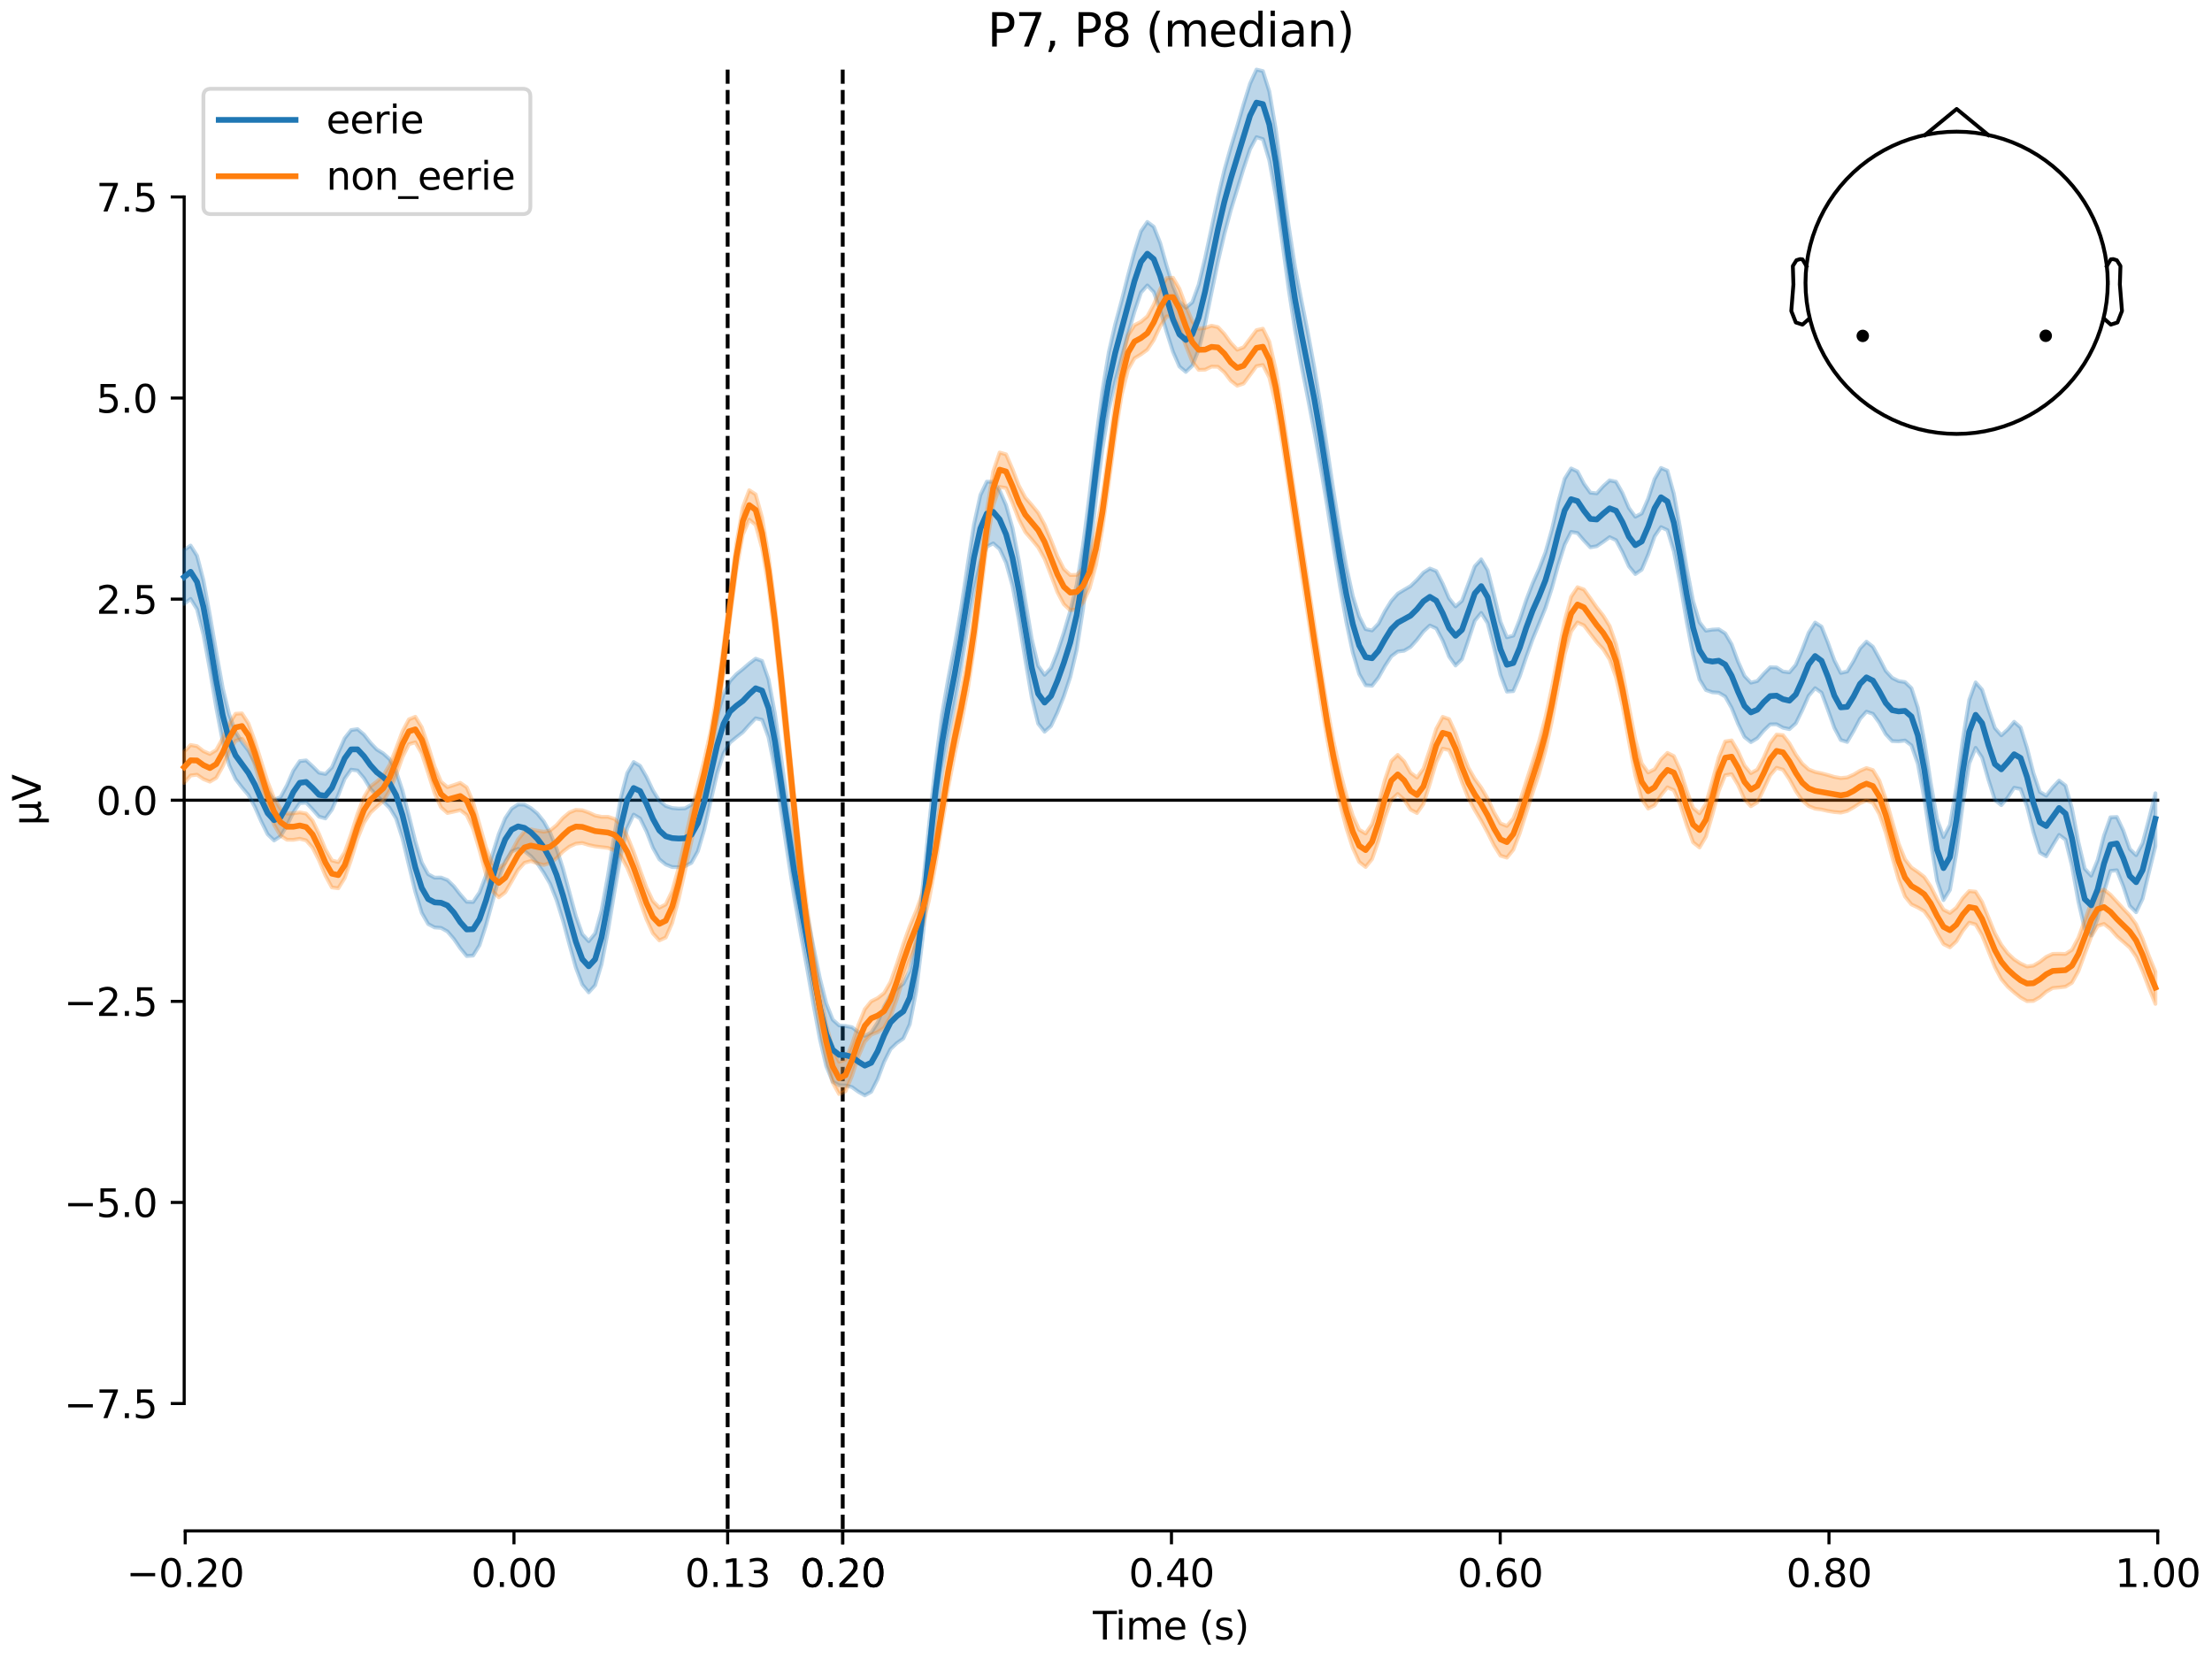 <?xml version="1.0" encoding="utf-8" standalone="no"?>
<!DOCTYPE svg PUBLIC "-//W3C//DTD SVG 1.1//EN"
  "http://www.w3.org/Graphics/SVG/1.1/DTD/svg11.dtd">
<svg xmlns:xlink="http://www.w3.org/1999/xlink" width="576pt" height="432pt" viewBox="0 0 576 432" xmlns="http://www.w3.org/2000/svg" version="1.1">
 <defs>
  <style type="text/css">*{stroke-linejoin: round; stroke-linecap: butt}</style>
 </defs>
 <g id="figure_1">
  <g id="patch_1">
   <path d="M 0 432 
L 576 432 
L 576 0 
L 0 0 
z
" style="fill: #ffffff"/>
  </g>
  <g id="axes_1">
   <g id="patch_2">
    <path d="M 47.961 398.644 
L 561.867 398.644 
L 561.867 18.118 
L 47.961 18.118 
L 47.961 398.644 
z
" style="fill: none; opacity: 0"/>
   </g>
   <g id="patch_3">
    <path d="M 47.961 365.473 
L 47.961 51.289 
" style="fill: none; stroke: #000000; stroke-width: 0.8; stroke-linejoin: miter; stroke-linecap: square"/>
   </g>
   <g id="LineCollection_1">
    <path d="M 189.479 18.118 
L 189.479 398.644 
" clip-path="url(#p98b102b8e5)" style="fill: none; stroke-dasharray: 3.7,1.6; stroke-dashoffset: 0; stroke: #000000"/>
    <path d="M 219.441 18.118 
L 219.441 398.644 
" clip-path="url(#p98b102b8e5)" style="fill: none; stroke-dasharray: 3.7,1.6; stroke-dashoffset: 0; stroke: #000000"/>
   </g>
   <g id="matplotlib.axis_1">
    <g id="xtick_1">
     <g id="line2d_1">
      <defs>
       <path id="mf19558be56" d="M 0 0 
L 0 3.5 
" style="stroke: #000000; stroke-width: 0.8"/>
      </defs>
      <g>
       <use xlink:href="#mf19558be56" x="48.229" y="398.644" style="stroke: #000000; stroke-width: 0.8"/>
      </g>
     </g>
     <g id="text_1">
      <!-- −0.20 -->
      <g transform="translate(32.906 413.242) scale(0.1 -0.1)">
       <defs>
        <path id="DejaVuSans-2212" d="M 678 2272 
L 4684 2272 
L 4684 1741 
L 678 1741 
L 678 2272 
z
" transform="scale(0.016)"/>
        <path id="DejaVuSans-30" d="M 2034 4250 
Q 1547 4250 1301 3770 
Q 1056 3291 1056 2328 
Q 1056 1369 1301 889 
Q 1547 409 2034 409 
Q 2525 409 2770 889 
Q 3016 1369 3016 2328 
Q 3016 3291 2770 3770 
Q 2525 4250 2034 4250 
z
M 2034 4750 
Q 2819 4750 3233 4129 
Q 3647 3509 3647 2328 
Q 3647 1150 3233 529 
Q 2819 -91 2034 -91 
Q 1250 -91 836 529 
Q 422 1150 422 2328 
Q 422 3509 836 4129 
Q 1250 4750 2034 4750 
z
" transform="scale(0.016)"/>
        <path id="DejaVuSans-2e" d="M 684 794 
L 1344 794 
L 1344 0 
L 684 0 
L 684 794 
z
" transform="scale(0.016)"/>
        <path id="DejaVuSans-32" d="M 1228 531 
L 3431 531 
L 3431 0 
L 469 0 
L 469 531 
Q 828 903 1448 1529 
Q 2069 2156 2228 2338 
Q 2531 2678 2651 2914 
Q 2772 3150 2772 3378 
Q 2772 3750 2511 3984 
Q 2250 4219 1831 4219 
Q 1534 4219 1204 4116 
Q 875 4013 500 3803 
L 500 4441 
Q 881 4594 1212 4672 
Q 1544 4750 1819 4750 
Q 2544 4750 2975 4387 
Q 3406 4025 3406 3419 
Q 3406 3131 3298 2873 
Q 3191 2616 2906 2266 
Q 2828 2175 2409 1742 
Q 1991 1309 1228 531 
z
" transform="scale(0.016)"/>
       </defs>
       <use xlink:href="#DejaVuSans-2212"/>
       <use xlink:href="#DejaVuSans-30" transform="translate(83.789 0)"/>
       <use xlink:href="#DejaVuSans-2e" transform="translate(147.412 0)"/>
       <use xlink:href="#DejaVuSans-32" transform="translate(179.199 0)"/>
       <use xlink:href="#DejaVuSans-30" transform="translate(242.822 0)"/>
      </g>
     </g>
    </g>
    <g id="xtick_2">
     <g id="line2d_2">
      <g>
       <use xlink:href="#mf19558be56" x="133.835" y="398.644" style="stroke: #000000; stroke-width: 0.8"/>
      </g>
     </g>
     <g id="text_2">
      <!-- 0.00 -->
      <g transform="translate(122.702 413.242) scale(0.1 -0.1)">
       <use xlink:href="#DejaVuSans-30"/>
       <use xlink:href="#DejaVuSans-2e" transform="translate(63.623 0)"/>
       <use xlink:href="#DejaVuSans-30" transform="translate(95.41 0)"/>
       <use xlink:href="#DejaVuSans-30" transform="translate(159.033 0)"/>
      </g>
     </g>
    </g>
    <g id="xtick_3">
     <g id="line2d_3">
      <g>
       <use xlink:href="#mf19558be56" x="189.479" y="398.644" style="stroke: #000000; stroke-width: 0.8"/>
      </g>
     </g>
     <g id="text_3">
      <!-- 0.13 -->
      <g transform="translate(178.346 413.242) scale(0.1 -0.1)">
       <defs>
        <path id="DejaVuSans-31" d="M 794 531 
L 1825 531 
L 1825 4091 
L 703 3866 
L 703 4441 
L 1819 4666 
L 2450 4666 
L 2450 531 
L 3481 531 
L 3481 0 
L 794 0 
L 794 531 
z
" transform="scale(0.016)"/>
        <path id="DejaVuSans-33" d="M 2597 2516 
Q 3050 2419 3304 2112 
Q 3559 1806 3559 1356 
Q 3559 666 3084 287 
Q 2609 -91 1734 -91 
Q 1441 -91 1130 -33 
Q 819 25 488 141 
L 488 750 
Q 750 597 1062 519 
Q 1375 441 1716 441 
Q 2309 441 2620 675 
Q 2931 909 2931 1356 
Q 2931 1769 2642 2001 
Q 2353 2234 1838 2234 
L 1294 2234 
L 1294 2753 
L 1863 2753 
Q 2328 2753 2575 2939 
Q 2822 3125 2822 3475 
Q 2822 3834 2567 4026 
Q 2313 4219 1838 4219 
Q 1578 4219 1281 4162 
Q 984 4106 628 3988 
L 628 4550 
Q 988 4650 1302 4700 
Q 1616 4750 1894 4750 
Q 2613 4750 3031 4423 
Q 3450 4097 3450 3541 
Q 3450 3153 3228 2886 
Q 3006 2619 2597 2516 
z
" transform="scale(0.016)"/>
       </defs>
       <use xlink:href="#DejaVuSans-30"/>
       <use xlink:href="#DejaVuSans-2e" transform="translate(63.623 0)"/>
       <use xlink:href="#DejaVuSans-31" transform="translate(95.41 0)"/>
       <use xlink:href="#DejaVuSans-33" transform="translate(159.033 0)"/>
      </g>
     </g>
    </g>
    <g id="xtick_4">
     <g id="line2d_4">
      <g>
       <use xlink:href="#mf19558be56" x="219.441" y="398.644" style="stroke: #000000; stroke-width: 0.8"/>
      </g>
     </g>
     <g id="text_4">
      <!-- 0.20 -->
      <g transform="translate(208.309 413.242) scale(0.1 -0.1)">
       <use xlink:href="#DejaVuSans-30"/>
       <use xlink:href="#DejaVuSans-2e" transform="translate(63.623 0)"/>
       <use xlink:href="#DejaVuSans-32" transform="translate(95.41 0)"/>
       <use xlink:href="#DejaVuSans-30" transform="translate(159.033 0)"/>
      </g>
     </g>
    </g>
    <g id="xtick_5">
     <g id="line2d_5">
      <g>
       <use xlink:href="#mf19558be56" x="219.441" y="398.644" style="stroke: #000000; stroke-width: 0.8"/>
      </g>
     </g>
     <g id="text_5">
      <!-- 0.20 -->
      <g transform="translate(208.309 413.242) scale(0.1 -0.1)">
       <use xlink:href="#DejaVuSans-30"/>
       <use xlink:href="#DejaVuSans-2e" transform="translate(63.623 0)"/>
       <use xlink:href="#DejaVuSans-32" transform="translate(95.41 0)"/>
       <use xlink:href="#DejaVuSans-30" transform="translate(159.033 0)"/>
      </g>
     </g>
    </g>
    <g id="xtick_6">
     <g id="line2d_6">
      <g>
       <use xlink:href="#mf19558be56" x="305.048" y="398.644" style="stroke: #000000; stroke-width: 0.8"/>
      </g>
     </g>
     <g id="text_6">
      <!-- 0.40 -->
      <g transform="translate(293.915 413.242) scale(0.1 -0.1)">
       <defs>
        <path id="DejaVuSans-34" d="M 2419 4116 
L 825 1625 
L 2419 1625 
L 2419 4116 
z
M 2253 4666 
L 3047 4666 
L 3047 1625 
L 3713 1625 
L 3713 1100 
L 3047 1100 
L 3047 0 
L 2419 0 
L 2419 1100 
L 313 1100 
L 313 1709 
L 2253 4666 
z
" transform="scale(0.016)"/>
       </defs>
       <use xlink:href="#DejaVuSans-30"/>
       <use xlink:href="#DejaVuSans-2e" transform="translate(63.623 0)"/>
       <use xlink:href="#DejaVuSans-34" transform="translate(95.41 0)"/>
       <use xlink:href="#DejaVuSans-30" transform="translate(159.033 0)"/>
      </g>
     </g>
    </g>
    <g id="xtick_7">
     <g id="line2d_7">
      <g>
       <use xlink:href="#mf19558be56" x="390.654" y="398.644" style="stroke: #000000; stroke-width: 0.8"/>
      </g>
     </g>
     <g id="text_7">
      <!-- 0.60 -->
      <g transform="translate(379.521 413.242) scale(0.1 -0.1)">
       <defs>
        <path id="DejaVuSans-36" d="M 2113 2584 
Q 1688 2584 1439 2293 
Q 1191 2003 1191 1497 
Q 1191 994 1439 701 
Q 1688 409 2113 409 
Q 2538 409 2786 701 
Q 3034 994 3034 1497 
Q 3034 2003 2786 2293 
Q 2538 2584 2113 2584 
z
M 3366 4563 
L 3366 3988 
Q 3128 4100 2886 4159 
Q 2644 4219 2406 4219 
Q 1781 4219 1451 3797 
Q 1122 3375 1075 2522 
Q 1259 2794 1537 2939 
Q 1816 3084 2150 3084 
Q 2853 3084 3261 2657 
Q 3669 2231 3669 1497 
Q 3669 778 3244 343 
Q 2819 -91 2113 -91 
Q 1303 -91 875 529 
Q 447 1150 447 2328 
Q 447 3434 972 4092 
Q 1497 4750 2381 4750 
Q 2619 4750 2861 4703 
Q 3103 4656 3366 4563 
z
" transform="scale(0.016)"/>
       </defs>
       <use xlink:href="#DejaVuSans-30"/>
       <use xlink:href="#DejaVuSans-2e" transform="translate(63.623 0)"/>
       <use xlink:href="#DejaVuSans-36" transform="translate(95.41 0)"/>
       <use xlink:href="#DejaVuSans-30" transform="translate(159.033 0)"/>
      </g>
     </g>
    </g>
    <g id="xtick_8">
     <g id="line2d_8">
      <g>
       <use xlink:href="#mf19558be56" x="476.261" y="398.644" style="stroke: #000000; stroke-width: 0.8"/>
      </g>
     </g>
     <g id="text_8">
      <!-- 0.80 -->
      <g transform="translate(465.128 413.242) scale(0.1 -0.1)">
       <defs>
        <path id="DejaVuSans-38" d="M 2034 2216 
Q 1584 2216 1326 1975 
Q 1069 1734 1069 1313 
Q 1069 891 1326 650 
Q 1584 409 2034 409 
Q 2484 409 2743 651 
Q 3003 894 3003 1313 
Q 3003 1734 2745 1975 
Q 2488 2216 2034 2216 
z
M 1403 2484 
Q 997 2584 770 2862 
Q 544 3141 544 3541 
Q 544 4100 942 4425 
Q 1341 4750 2034 4750 
Q 2731 4750 3128 4425 
Q 3525 4100 3525 3541 
Q 3525 3141 3298 2862 
Q 3072 2584 2669 2484 
Q 3125 2378 3379 2068 
Q 3634 1759 3634 1313 
Q 3634 634 3220 271 
Q 2806 -91 2034 -91 
Q 1263 -91 848 271 
Q 434 634 434 1313 
Q 434 1759 690 2068 
Q 947 2378 1403 2484 
z
M 1172 3481 
Q 1172 3119 1398 2916 
Q 1625 2713 2034 2713 
Q 2441 2713 2670 2916 
Q 2900 3119 2900 3481 
Q 2900 3844 2670 4047 
Q 2441 4250 2034 4250 
Q 1625 4250 1398 4047 
Q 1172 3844 1172 3481 
z
" transform="scale(0.016)"/>
       </defs>
       <use xlink:href="#DejaVuSans-30"/>
       <use xlink:href="#DejaVuSans-2e" transform="translate(63.623 0)"/>
       <use xlink:href="#DejaVuSans-38" transform="translate(95.41 0)"/>
       <use xlink:href="#DejaVuSans-30" transform="translate(159.033 0)"/>
      </g>
     </g>
    </g>
    <g id="xtick_9">
     <g id="line2d_9">
      <g>
       <use xlink:href="#mf19558be56" x="561.867" y="398.644" style="stroke: #000000; stroke-width: 0.8"/>
      </g>
     </g>
     <g id="text_9">
      <!-- 1.00 -->
      <g transform="translate(550.734 413.242) scale(0.1 -0.1)">
       <use xlink:href="#DejaVuSans-31"/>
       <use xlink:href="#DejaVuSans-2e" transform="translate(63.623 0)"/>
       <use xlink:href="#DejaVuSans-30" transform="translate(95.41 0)"/>
       <use xlink:href="#DejaVuSans-30" transform="translate(159.033 0)"/>
      </g>
     </g>
    </g>
    <g id="text_10">
     <!-- Time (s) -->
     <g transform="translate(284.585 426.92) scale(0.1 -0.1)">
      <defs>
       <path id="DejaVuSans-54" d="M -19 4666 
L 3928 4666 
L 3928 4134 
L 2272 4134 
L 2272 0 
L 1638 0 
L 1638 4134 
L -19 4134 
L -19 4666 
z
" transform="scale(0.016)"/>
       <path id="DejaVuSans-69" d="M 603 3500 
L 1178 3500 
L 1178 0 
L 603 0 
L 603 3500 
z
M 603 4863 
L 1178 4863 
L 1178 4134 
L 603 4134 
L 603 4863 
z
" transform="scale(0.016)"/>
       <path id="DejaVuSans-6d" d="M 3328 2828 
Q 3544 3216 3844 3400 
Q 4144 3584 4550 3584 
Q 5097 3584 5394 3201 
Q 5691 2819 5691 2113 
L 5691 0 
L 5113 0 
L 5113 2094 
Q 5113 2597 4934 2840 
Q 4756 3084 4391 3084 
Q 3944 3084 3684 2787 
Q 3425 2491 3425 1978 
L 3425 0 
L 2847 0 
L 2847 2094 
Q 2847 2600 2669 2842 
Q 2491 3084 2119 3084 
Q 1678 3084 1418 2786 
Q 1159 2488 1159 1978 
L 1159 0 
L 581 0 
L 581 3500 
L 1159 3500 
L 1159 2956 
Q 1356 3278 1631 3431 
Q 1906 3584 2284 3584 
Q 2666 3584 2933 3390 
Q 3200 3197 3328 2828 
z
" transform="scale(0.016)"/>
       <path id="DejaVuSans-65" d="M 3597 1894 
L 3597 1613 
L 953 1613 
Q 991 1019 1311 708 
Q 1631 397 2203 397 
Q 2534 397 2845 478 
Q 3156 559 3463 722 
L 3463 178 
Q 3153 47 2828 -22 
Q 2503 -91 2169 -91 
Q 1331 -91 842 396 
Q 353 884 353 1716 
Q 353 2575 817 3079 
Q 1281 3584 2069 3584 
Q 2775 3584 3186 3129 
Q 3597 2675 3597 1894 
z
M 3022 2063 
Q 3016 2534 2758 2815 
Q 2500 3097 2075 3097 
Q 1594 3097 1305 2825 
Q 1016 2553 972 2059 
L 3022 2063 
z
" transform="scale(0.016)"/>
       <path id="DejaVuSans-20" transform="scale(0.016)"/>
       <path id="DejaVuSans-28" d="M 1984 4856 
Q 1566 4138 1362 3434 
Q 1159 2731 1159 2009 
Q 1159 1288 1364 580 
Q 1569 -128 1984 -844 
L 1484 -844 
Q 1016 -109 783 600 
Q 550 1309 550 2009 
Q 550 2706 781 3412 
Q 1013 4119 1484 4856 
L 1984 4856 
z
" transform="scale(0.016)"/>
       <path id="DejaVuSans-73" d="M 2834 3397 
L 2834 2853 
Q 2591 2978 2328 3040 
Q 2066 3103 1784 3103 
Q 1356 3103 1142 2972 
Q 928 2841 928 2578 
Q 928 2378 1081 2264 
Q 1234 2150 1697 2047 
L 1894 2003 
Q 2506 1872 2764 1633 
Q 3022 1394 3022 966 
Q 3022 478 2636 193 
Q 2250 -91 1575 -91 
Q 1294 -91 989 -36 
Q 684 19 347 128 
L 347 722 
Q 666 556 975 473 
Q 1284 391 1588 391 
Q 1994 391 2212 530 
Q 2431 669 2431 922 
Q 2431 1156 2273 1281 
Q 2116 1406 1581 1522 
L 1381 1569 
Q 847 1681 609 1914 
Q 372 2147 372 2553 
Q 372 3047 722 3315 
Q 1072 3584 1716 3584 
Q 2034 3584 2315 3537 
Q 2597 3491 2834 3397 
z
" transform="scale(0.016)"/>
       <path id="DejaVuSans-29" d="M 513 4856 
L 1013 4856 
Q 1481 4119 1714 3412 
Q 1947 2706 1947 2009 
Q 1947 1309 1714 600 
Q 1481 -109 1013 -844 
L 513 -844 
Q 928 -128 1133 580 
Q 1338 1288 1338 2009 
Q 1338 2731 1133 3434 
Q 928 4138 513 4856 
z
" transform="scale(0.016)"/>
      </defs>
      <use xlink:href="#DejaVuSans-54"/>
      <use xlink:href="#DejaVuSans-69" transform="translate(57.959 0)"/>
      <use xlink:href="#DejaVuSans-6d" transform="translate(85.742 0)"/>
      <use xlink:href="#DejaVuSans-65" transform="translate(183.154 0)"/>
      <use xlink:href="#DejaVuSans-20" transform="translate(244.678 0)"/>
      <use xlink:href="#DejaVuSans-28" transform="translate(276.465 0)"/>
      <use xlink:href="#DejaVuSans-73" transform="translate(315.479 0)"/>
      <use xlink:href="#DejaVuSans-29" transform="translate(367.578 0)"/>
     </g>
    </g>
   </g>
   <g id="matplotlib.axis_2">
    <g id="ytick_1">
     <g id="line2d_10">
      <defs>
       <path id="m60aaf0a22c" d="M 0 0 
L -3.5 0 
" style="stroke: #000000; stroke-width: 0.8"/>
      </defs>
      <g>
       <use xlink:href="#m60aaf0a22c" x="47.961" y="365.473" style="stroke: #000000; stroke-width: 0.8"/>
      </g>
     </g>
     <g id="text_11">
      <!-- −7.5 -->
      <g transform="translate(16.678 369.273) scale(0.1 -0.1)">
       <defs>
        <path id="DejaVuSans-37" d="M 525 4666 
L 3525 4666 
L 3525 4397 
L 1831 0 
L 1172 0 
L 2766 4134 
L 525 4134 
L 525 4666 
z
" transform="scale(0.016)"/>
        <path id="DejaVuSans-35" d="M 691 4666 
L 3169 4666 
L 3169 4134 
L 1269 4134 
L 1269 2991 
Q 1406 3038 1543 3061 
Q 1681 3084 1819 3084 
Q 2600 3084 3056 2656 
Q 3513 2228 3513 1497 
Q 3513 744 3044 326 
Q 2575 -91 1722 -91 
Q 1428 -91 1123 -41 
Q 819 9 494 109 
L 494 744 
Q 775 591 1075 516 
Q 1375 441 1709 441 
Q 2250 441 2565 725 
Q 2881 1009 2881 1497 
Q 2881 1984 2565 2268 
Q 2250 2553 1709 2553 
Q 1456 2553 1204 2497 
Q 953 2441 691 2322 
L 691 4666 
z
" transform="scale(0.016)"/>
       </defs>
       <use xlink:href="#DejaVuSans-2212"/>
       <use xlink:href="#DejaVuSans-37" transform="translate(83.789 0)"/>
       <use xlink:href="#DejaVuSans-2e" transform="translate(147.412 0)"/>
       <use xlink:href="#DejaVuSans-35" transform="translate(179.199 0)"/>
      </g>
     </g>
    </g>
    <g id="ytick_2">
     <g id="line2d_11">
      <g>
       <use xlink:href="#m60aaf0a22c" x="47.961" y="313.109" style="stroke: #000000; stroke-width: 0.8"/>
      </g>
     </g>
     <g id="text_12">
      <!-- −5.0 -->
      <g transform="translate(16.678 316.908) scale(0.1 -0.1)">
       <use xlink:href="#DejaVuSans-2212"/>
       <use xlink:href="#DejaVuSans-35" transform="translate(83.789 0)"/>
       <use xlink:href="#DejaVuSans-2e" transform="translate(147.412 0)"/>
       <use xlink:href="#DejaVuSans-30" transform="translate(179.199 0)"/>
      </g>
     </g>
    </g>
    <g id="ytick_3">
     <g id="line2d_12">
      <g>
       <use xlink:href="#m60aaf0a22c" x="47.961" y="260.745" style="stroke: #000000; stroke-width: 0.8"/>
      </g>
     </g>
     <g id="text_13">
      <!-- −2.5 -->
      <g transform="translate(16.678 264.544) scale(0.1 -0.1)">
       <use xlink:href="#DejaVuSans-2212"/>
       <use xlink:href="#DejaVuSans-32" transform="translate(83.789 0)"/>
       <use xlink:href="#DejaVuSans-2e" transform="translate(147.412 0)"/>
       <use xlink:href="#DejaVuSans-35" transform="translate(179.199 0)"/>
      </g>
     </g>
    </g>
    <g id="ytick_4">
     <g id="line2d_13">
      <g>
       <use xlink:href="#m60aaf0a22c" x="47.961" y="208.381" style="stroke: #000000; stroke-width: 0.8"/>
      </g>
     </g>
     <g id="text_14">
      <!-- 0.0 -->
      <g transform="translate(25.058 212.18) scale(0.1 -0.1)">
       <use xlink:href="#DejaVuSans-30"/>
       <use xlink:href="#DejaVuSans-2e" transform="translate(63.623 0)"/>
       <use xlink:href="#DejaVuSans-30" transform="translate(95.41 0)"/>
      </g>
     </g>
    </g>
    <g id="ytick_5">
     <g id="line2d_14">
      <g>
       <use xlink:href="#m60aaf0a22c" x="47.961" y="156.017" style="stroke: #000000; stroke-width: 0.8"/>
      </g>
     </g>
     <g id="text_15">
      <!-- 2.5 -->
      <g transform="translate(25.058 159.816) scale(0.1 -0.1)">
       <use xlink:href="#DejaVuSans-32"/>
       <use xlink:href="#DejaVuSans-2e" transform="translate(63.623 0)"/>
       <use xlink:href="#DejaVuSans-35" transform="translate(95.41 0)"/>
      </g>
     </g>
    </g>
    <g id="ytick_6">
     <g id="line2d_15">
      <g>
       <use xlink:href="#m60aaf0a22c" x="47.961" y="103.653" style="stroke: #000000; stroke-width: 0.8"/>
      </g>
     </g>
     <g id="text_16">
      <!-- 5.0 -->
      <g transform="translate(25.058 107.452) scale(0.1 -0.1)">
       <use xlink:href="#DejaVuSans-35"/>
       <use xlink:href="#DejaVuSans-2e" transform="translate(63.623 0)"/>
       <use xlink:href="#DejaVuSans-30" transform="translate(95.41 0)"/>
      </g>
     </g>
    </g>
    <g id="ytick_7">
     <g id="line2d_16">
      <g>
       <use xlink:href="#m60aaf0a22c" x="47.961" y="51.289" style="stroke: #000000; stroke-width: 0.8"/>
      </g>
     </g>
     <g id="text_17">
      <!-- 7.5 -->
      <g transform="translate(25.058 55.088) scale(0.1 -0.1)">
       <use xlink:href="#DejaVuSans-37"/>
       <use xlink:href="#DejaVuSans-2e" transform="translate(63.623 0)"/>
       <use xlink:href="#DejaVuSans-35" transform="translate(95.41 0)"/>
      </g>
     </g>
    </g>
    <g id="text_18">
     <!-- µV -->
     <g transform="translate(10.599 214.982) rotate(-90) scale(0.1 -0.1)">
      <defs>
       <path id="DejaVuSans-b5" d="M 544 -1331 
L 544 3500 
L 1119 3500 
L 1119 1325 
Q 1119 872 1334 640 
Q 1550 409 1972 409 
Q 2434 409 2667 671 
Q 2900 934 2900 1459 
L 2900 3500 
L 3475 3500 
L 3475 806 
Q 3475 619 3529 530 
Q 3584 441 3700 441 
Q 3728 441 3778 458 
Q 3828 475 3916 513 
L 3916 50 
Q 3788 -22 3673 -56 
Q 3559 -91 3450 -91 
Q 3234 -91 3106 31 
Q 2978 153 2931 403 
Q 2775 156 2548 32 
Q 2322 -91 2016 -91 
Q 1697 -91 1473 31 
Q 1250 153 1119 397 
L 1119 -1331 
L 544 -1331 
z
" transform="scale(0.016)"/>
       <path id="DejaVuSans-56" d="M 1831 0 
L 50 4666 
L 709 4666 
L 2188 738 
L 3669 4666 
L 4325 4666 
L 2547 0 
L 1831 0 
z
" transform="scale(0.016)"/>
      </defs>
      <use xlink:href="#DejaVuSans-b5"/>
      <use xlink:href="#DejaVuSans-56" transform="translate(63.623 0)"/>
     </g>
    </g>
   </g>
   <g id="patch_4">
    <path d="M 48.229 398.644 
L 561.867 398.644 
" style="fill: none; stroke: #000000; stroke-width: 0.8; stroke-linejoin: miter; stroke-linecap: square"/>
   </g>
   <g id="patch_5">
    <path d="M 47.961 208.381 
L 561.867 208.381 
" style="fill: none; stroke: #000000; stroke-width: 0.8; stroke-linejoin: miter; stroke-linecap: square"/>
   </g>
   <g id="text_19">
    <!-- P7, P8 (median) -->
    <g transform="translate(257.149 12.118) scale(0.12 -0.12)">
     <defs>
      <path id="DejaVuSans-50" d="M 1259 4147 
L 1259 2394 
L 2053 2394 
Q 2494 2394 2734 2622 
Q 2975 2850 2975 3272 
Q 2975 3691 2734 3919 
Q 2494 4147 2053 4147 
L 1259 4147 
z
M 628 4666 
L 2053 4666 
Q 2838 4666 3239 4311 
Q 3641 3956 3641 3272 
Q 3641 2581 3239 2228 
Q 2838 1875 2053 1875 
L 1259 1875 
L 1259 0 
L 628 0 
L 628 4666 
z
" transform="scale(0.016)"/>
      <path id="DejaVuSans-2c" d="M 750 794 
L 1409 794 
L 1409 256 
L 897 -744 
L 494 -744 
L 750 256 
L 750 794 
z
" transform="scale(0.016)"/>
      <path id="DejaVuSans-64" d="M 2906 2969 
L 2906 4863 
L 3481 4863 
L 3481 0 
L 2906 0 
L 2906 525 
Q 2725 213 2448 61 
Q 2172 -91 1784 -91 
Q 1150 -91 751 415 
Q 353 922 353 1747 
Q 353 2572 751 3078 
Q 1150 3584 1784 3584 
Q 2172 3584 2448 3432 
Q 2725 3281 2906 2969 
z
M 947 1747 
Q 947 1113 1208 752 
Q 1469 391 1925 391 
Q 2381 391 2643 752 
Q 2906 1113 2906 1747 
Q 2906 2381 2643 2742 
Q 2381 3103 1925 3103 
Q 1469 3103 1208 2742 
Q 947 2381 947 1747 
z
" transform="scale(0.016)"/>
      <path id="DejaVuSans-61" d="M 2194 1759 
Q 1497 1759 1228 1600 
Q 959 1441 959 1056 
Q 959 750 1161 570 
Q 1363 391 1709 391 
Q 2188 391 2477 730 
Q 2766 1069 2766 1631 
L 2766 1759 
L 2194 1759 
z
M 3341 1997 
L 3341 0 
L 2766 0 
L 2766 531 
Q 2569 213 2275 61 
Q 1981 -91 1556 -91 
Q 1019 -91 701 211 
Q 384 513 384 1019 
Q 384 1609 779 1909 
Q 1175 2209 1959 2209 
L 2766 2209 
L 2766 2266 
Q 2766 2663 2505 2880 
Q 2244 3097 1772 3097 
Q 1472 3097 1187 3025 
Q 903 2953 641 2809 
L 641 3341 
Q 956 3463 1253 3523 
Q 1550 3584 1831 3584 
Q 2591 3584 2966 3190 
Q 3341 2797 3341 1997 
z
" transform="scale(0.016)"/>
      <path id="DejaVuSans-6e" d="M 3513 2113 
L 3513 0 
L 2938 0 
L 2938 2094 
Q 2938 2591 2744 2837 
Q 2550 3084 2163 3084 
Q 1697 3084 1428 2787 
Q 1159 2491 1159 1978 
L 1159 0 
L 581 0 
L 581 3500 
L 1159 3500 
L 1159 2956 
Q 1366 3272 1645 3428 
Q 1925 3584 2291 3584 
Q 2894 3584 3203 3211 
Q 3513 2838 3513 2113 
z
" transform="scale(0.016)"/>
     </defs>
     <use xlink:href="#DejaVuSans-50"/>
     <use xlink:href="#DejaVuSans-37" transform="translate(60.303 0)"/>
     <use xlink:href="#DejaVuSans-2c" transform="translate(123.926 0)"/>
     <use xlink:href="#DejaVuSans-20" transform="translate(155.713 0)"/>
     <use xlink:href="#DejaVuSans-50" transform="translate(187.5 0)"/>
     <use xlink:href="#DejaVuSans-38" transform="translate(247.803 0)"/>
     <use xlink:href="#DejaVuSans-20" transform="translate(311.426 0)"/>
     <use xlink:href="#DejaVuSans-28" transform="translate(343.213 0)"/>
     <use xlink:href="#DejaVuSans-6d" transform="translate(382.227 0)"/>
     <use xlink:href="#DejaVuSans-65" transform="translate(479.639 0)"/>
     <use xlink:href="#DejaVuSans-64" transform="translate(541.162 0)"/>
     <use xlink:href="#DejaVuSans-69" transform="translate(604.639 0)"/>
     <use xlink:href="#DejaVuSans-61" transform="translate(632.422 0)"/>
     <use xlink:href="#DejaVuSans-6e" transform="translate(693.701 0)"/>
     <use xlink:href="#DejaVuSans-29" transform="translate(757.08 0)"/>
    </g>
   </g>
   <g id="legend_1">
    <g id="patch_6">
     <path d="M 54.961 55.753 
L 136.103 55.753 
Q 138.103 55.753 138.103 53.753 
L 138.103 25.118 
Q 138.103 23.118 136.103 23.118 
L 54.961 23.118 
Q 52.961 23.118 52.961 25.118 
L 52.961 53.753 
Q 52.961 55.753 54.961 55.753 
z
" style="fill: #ffffff; opacity: 0.8; stroke: #cccccc; stroke-linejoin: miter"/>
    </g>
    <g id="line2d_17">
     <path d="M 56.961 31.217 
L 66.961 31.217 
L 76.961 31.217 
" style="fill: none; stroke: #1f77b4; stroke-width: 1.5; stroke-linecap: square"/>
    </g>
    <g id="text_20">
     <!-- eerie -->
     <g transform="translate(84.961 34.717) scale(0.1 -0.1)">
      <defs>
       <path id="DejaVuSans-72" d="M 2631 2963 
Q 2534 3019 2420 3045 
Q 2306 3072 2169 3072 
Q 1681 3072 1420 2755 
Q 1159 2438 1159 1844 
L 1159 0 
L 581 0 
L 581 3500 
L 1159 3500 
L 1159 2956 
Q 1341 3275 1631 3429 
Q 1922 3584 2338 3584 
Q 2397 3584 2469 3576 
Q 2541 3569 2628 3553 
L 2631 2963 
z
" transform="scale(0.016)"/>
      </defs>
      <use xlink:href="#DejaVuSans-65"/>
      <use xlink:href="#DejaVuSans-65" transform="translate(61.523 0)"/>
      <use xlink:href="#DejaVuSans-72" transform="translate(123.047 0)"/>
      <use xlink:href="#DejaVuSans-69" transform="translate(164.16 0)"/>
      <use xlink:href="#DejaVuSans-65" transform="translate(191.943 0)"/>
     </g>
    </g>
    <g id="line2d_18">
     <path d="M 56.961 45.895 
L 66.961 45.895 
L 76.961 45.895 
" style="fill: none; stroke: #ff7f0e; stroke-width: 1.5; stroke-linecap: square"/>
    </g>
    <g id="text_21">
     <!-- non_eerie -->
     <g transform="translate(84.961 49.395) scale(0.1 -0.1)">
      <defs>
       <path id="DejaVuSans-6f" d="M 1959 3097 
Q 1497 3097 1228 2736 
Q 959 2375 959 1747 
Q 959 1119 1226 758 
Q 1494 397 1959 397 
Q 2419 397 2687 759 
Q 2956 1122 2956 1747 
Q 2956 2369 2687 2733 
Q 2419 3097 1959 3097 
z
M 1959 3584 
Q 2709 3584 3137 3096 
Q 3566 2609 3566 1747 
Q 3566 888 3137 398 
Q 2709 -91 1959 -91 
Q 1206 -91 779 398 
Q 353 888 353 1747 
Q 353 2609 779 3096 
Q 1206 3584 1959 3584 
z
" transform="scale(0.016)"/>
       <path id="DejaVuSans-5f" d="M 3263 -1063 
L 3263 -1509 
L -63 -1509 
L -63 -1063 
L 3263 -1063 
z
" transform="scale(0.016)"/>
      </defs>
      <use xlink:href="#DejaVuSans-6e"/>
      <use xlink:href="#DejaVuSans-6f" transform="translate(63.379 0)"/>
      <use xlink:href="#DejaVuSans-6e" transform="translate(124.561 0)"/>
      <use xlink:href="#DejaVuSans-5f" transform="translate(187.939 0)"/>
      <use xlink:href="#DejaVuSans-65" transform="translate(237.939 0)"/>
      <use xlink:href="#DejaVuSans-65" transform="translate(299.463 0)"/>
      <use xlink:href="#DejaVuSans-72" transform="translate(360.986 0)"/>
      <use xlink:href="#DejaVuSans-69" transform="translate(402.1 0)"/>
      <use xlink:href="#DejaVuSans-65" transform="translate(429.883 0)"/>
     </g>
    </g>
   </g>
   <g id="FillBetweenPolyCollection_1">
    <defs>
     <path id="ma335ec8b89" d="M 47.961 -288.796 
L 47.961 -274.754 
L 49.633 -276.047 
L 51.305 -273.364 
L 52.977 -266.715 
L 54.649 -257.64 
L 56.321 -247.678 
L 57.993 -238.938 
L 59.665 -232.803 
L 61.337 -229.136 
L 63.009 -226.957 
L 64.681 -224.983 
L 66.353 -221.904 
L 68.025 -218.105 
L 69.697 -214.741 
L 71.369 -213.141 
L 73.041 -214.221 
L 74.713 -217.005 
L 76.385 -220.465 
L 78.057 -222.853 
L 79.729 -222.986 
L 81.401 -221.228 
L 83.073 -219.34 
L 84.745 -218.884 
L 86.417 -221.162 
L 88.089 -224.967 
L 89.761 -229.214 
L 91.433 -231.577 
L 93.105 -231.351 
L 94.777 -229.353 
L 96.449 -226.629 
L 98.121 -224.786 
L 99.793 -223.263 
L 101.465 -221.613 
L 103.137 -218.86 
L 104.809 -213.643 
L 106.481 -206.679 
L 108.153 -199.749 
L 109.825 -194.301 
L 111.497 -191.381 
L 113.169 -190.5 
L 114.841 -190.377 
L 116.513 -189.45 
L 118.185 -187.512 
L 119.857 -185.073 
L 121.529 -183.044 
L 123.201 -183.179 
L 124.873 -185.878 
L 126.545 -191.057 
L 128.217 -197.099 
L 129.889 -203.153 
L 131.561 -207.617 
L 133.233 -210.261 
L 134.905 -210.957 
L 136.577 -210.379 
L 138.249 -209.04 
L 139.921 -207.17 
L 141.593 -204.717 
L 143.265 -201.821 
L 144.937 -197.587 
L 146.609 -192.252 
L 148.281 -186.029 
L 149.953 -180.034 
L 151.625 -175.611 
L 153.297 -173.593 
L 154.969 -175.429 
L 156.641 -180.92 
L 158.313 -189.52 
L 159.985 -199.68 
L 161.657 -209.326 
L 163.329 -216.318 
L 165.001 -219.882 
L 166.673 -218.876 
L 168.345 -215.496 
L 170.017 -211.223 
L 171.689 -208.25 
L 173.361 -206.893 
L 175.033 -206.227 
L 176.705 -206.18 
L 178.377 -206.451 
L 180.049 -207.318 
L 181.721 -210.334 
L 183.393 -215.991 
L 185.065 -223.392 
L 186.737 -230.583 
L 188.409 -235.812 
L 190.081 -238.635 
L 191.753 -240.015 
L 193.425 -241.33 
L 195.097 -243.225 
L 196.769 -244.955 
L 198.441 -244.554 
L 200.113 -240.045 
L 201.785 -231.648 
L 203.457 -220.517 
L 205.129 -209.287 
L 206.801 -198.479 
L 208.473 -189.044 
L 210.145 -179.943 
L 211.817 -170.474 
L 213.489 -161.458 
L 215.161 -154.371 
L 216.833 -150.338 
L 218.505 -149.385 
L 220.177 -149.339 
L 221.849 -148.921 
L 223.521 -147.7 
L 225.193 -146.759 
L 226.865 -147.693 
L 228.537 -150.989 
L 230.209 -155.441 
L 231.881 -158.799 
L 233.553 -160.393 
L 235.225 -161.575 
L 236.897 -165.275 
L 238.569 -173.867 
L 240.241 -187.571 
L 241.913 -203.668 
L 243.585 -218.762 
L 245.257 -230.887 
L 246.929 -240.383 
L 248.601 -248.816 
L 250.273 -258.044 
L 251.945 -268.473 
L 253.617 -278.174 
L 255.289 -285.542 
L 256.961 -289.645 
L 258.633 -290.502 
L 260.305 -289.021 
L 261.977 -285.453 
L 263.649 -279.463 
L 265.321 -270.553 
L 266.993 -260.138 
L 268.665 -250.368 
L 270.337 -243.554 
L 272.009 -241.461 
L 273.681 -242.952 
L 275.353 -246.463 
L 277.025 -250.674 
L 278.697 -255.706 
L 280.369 -262.801 
L 282.041 -273.492 
L 283.713 -287.054 
L 285.385 -301.942 
L 287.057 -314.998 
L 288.729 -325.258 
L 290.401 -332.642 
L 292.073 -338.943 
L 293.745 -345.056 
L 295.417 -350.862 
L 297.089 -355.789 
L 298.761 -357.675 
L 300.433 -355.936 
L 302.105 -351.355 
L 303.777 -345.601 
L 305.449 -340.364 
L 307.121 -336.555 
L 308.793 -335.156 
L 310.465 -336.753 
L 312.137 -340.932 
L 313.809 -347.606 
L 315.481 -355.816 
L 317.153 -363.847 
L 318.825 -371.015 
L 320.497 -377.255 
L 322.169 -382.689 
L 323.841 -388.149 
L 325.513 -393.169 
L 327.185 -396.284 
L 328.857 -395.768 
L 330.529 -390.231 
L 332.201 -380.924 
L 333.873 -369.23 
L 335.545 -356.872 
L 337.217 -346.073 
L 338.889 -336.84 
L 340.561 -328.348 
L 342.233 -319.636 
L 343.905 -310.279 
L 345.577 -300.344 
L 347.249 -289.571 
L 348.921 -279.392 
L 350.593 -269.983 
L 352.265 -262.07 
L 353.937 -256.468 
L 355.609 -253.56 
L 357.281 -253.424 
L 358.953 -255.567 
L 360.625 -258.535 
L 362.297 -261.087 
L 363.969 -262.332 
L 365.641 -262.551 
L 367.313 -263.534 
L 368.985 -265.391 
L 370.657 -267.563 
L 372.329 -269.116 
L 374.001 -268.355 
L 375.673 -265.187 
L 377.345 -261.029 
L 379.017 -258.7 
L 380.689 -260.35 
L 382.361 -265.299 
L 384.033 -270.357 
L 385.705 -272.392 
L 387.377 -269.731 
L 389.049 -263.312 
L 390.721 -256.25 
L 392.393 -251.905 
L 394.065 -252.039 
L 395.737 -255.875 
L 397.409 -260.854 
L 399.081 -265.489 
L 400.753 -269.549 
L 402.425 -273.664 
L 404.097 -278.828 
L 405.769 -284.902 
L 407.441 -290.163 
L 409.113 -293.484 
L 410.785 -293.195 
L 412.457 -291.231 
L 414.129 -289.477 
L 415.801 -289.768 
L 417.473 -290.897 
L 419.145 -292.124 
L 420.817 -291.334 
L 422.489 -288.211 
L 424.161 -284.528 
L 425.833 -282.514 
L 427.505 -283.662 
L 429.177 -287.584 
L 430.849 -292.316 
L 432.521 -294.742 
L 434.193 -293.952 
L 435.865 -288.455 
L 437.537 -280.022 
L 439.209 -270.124 
L 440.881 -261.422 
L 442.553 -255.066 
L 444.225 -252.321 
L 445.897 -251.734 
L 447.569 -251.61 
L 449.241 -250.619 
L 450.913 -247.656 
L 452.585 -243.529 
L 454.257 -240.084 
L 455.929 -238.749 
L 457.601 -239.758 
L 459.273 -241.753 
L 460.945 -243.36 
L 462.617 -243.401 
L 464.289 -242.496 
L 465.961 -242.133 
L 467.633 -243.643 
L 469.305 -247.047 
L 470.977 -250.822 
L 472.649 -252.802 
L 474.321 -251.623 
L 475.993 -247.141 
L 477.665 -242.457 
L 479.337 -239.301 
L 481.009 -238.799 
L 482.681 -241.648 
L 484.353 -244.817 
L 486.025 -246.68 
L 487.697 -246.118 
L 489.369 -243.814 
L 491.041 -240.815 
L 492.713 -239.028 
L 494.385 -238.953 
L 496.057 -239.173 
L 497.729 -237.905 
L 499.401 -233.099 
L 501.073 -224.072 
L 502.745 -212.969 
L 504.417 -202.631 
L 506.089 -197.605 
L 507.761 -200.274 
L 509.433 -209.865 
L 511.105 -222.587 
L 512.777 -233.169 
L 514.449 -237.258 
L 516.121 -234.733 
L 517.793 -228.924 
L 519.465 -223.69 
L 521.137 -222.341 
L 522.809 -224.329 
L 524.481 -226.867 
L 526.153 -226.545 
L 527.825 -222.009 
L 529.497 -215.344 
L 531.169 -209.971 
L 532.841 -209.017 
L 534.513 -211.853 
L 536.185 -214.599 
L 537.857 -213.35 
L 539.529 -206.527 
L 541.201 -197.256 
L 542.873 -190.058 
L 544.545 -188.381 
L 546.217 -192.787 
L 547.889 -199.827 
L 549.561 -205.204 
L 551.233 -205.38 
L 552.905 -201.185 
L 554.577 -196.104 
L 556.249 -194.459 
L 557.921 -197.946 
L 559.593 -204.861 
L 561.265 -211.662 
L 561.265 -225.443 
L 561.265 -225.443 
L 559.593 -218.77 
L 557.921 -212.434 
L 556.249 -209.312 
L 554.577 -210.942 
L 552.905 -215.735 
L 551.233 -219.26 
L 549.561 -219.177 
L 547.889 -214.455 
L 546.217 -208.04 
L 544.545 -203.981 
L 542.873 -205.789 
L 541.201 -212.758 
L 539.529 -221.503 
L 537.857 -227.445 
L 536.185 -228.741 
L 534.513 -226.967 
L 532.841 -224.821 
L 531.169 -225.789 
L 529.497 -230.719 
L 527.825 -237.287 
L 526.153 -242.586 
L 524.481 -244.05 
L 522.809 -242.065 
L 521.137 -240.529 
L 519.465 -242.429 
L 517.793 -247.289 
L 516.121 -252.431 
L 514.449 -254.308 
L 512.777 -249.725 
L 511.105 -239.415 
L 509.433 -226.991 
L 507.761 -217.203 
L 506.089 -214.033 
L 504.417 -218.656 
L 502.745 -228.219 
L 501.073 -239.132 
L 499.401 -247.722 
L 497.729 -252.816 
L 496.057 -254.393 
L 494.385 -254.661 
L 492.713 -255.496 
L 491.041 -257.328 
L 489.369 -260.583 
L 487.697 -263.605 
L 486.025 -264.912 
L 484.353 -263.146 
L 482.681 -259.898 
L 481.009 -257.155 
L 479.337 -256.766 
L 477.665 -260.041 
L 475.993 -264.632 
L 474.321 -268.831 
L 472.649 -269.887 
L 470.977 -267.244 
L 469.305 -262.871 
L 467.633 -258.905 
L 465.961 -256.924 
L 464.289 -257.14 
L 462.617 -258.197 
L 460.945 -258.238 
L 459.273 -256.554 
L 457.601 -254.663 
L 455.929 -254.241 
L 454.257 -255.997 
L 452.585 -259.731 
L 450.913 -264.241 
L 449.241 -267.07 
L 447.569 -268.134 
L 445.897 -268.046 
L 444.225 -267.775 
L 442.553 -269.953 
L 440.881 -275.468 
L 439.209 -284.113 
L 437.537 -294.324 
L 435.865 -303.421 
L 434.193 -309.434 
L 432.521 -310.145 
L 430.849 -307.264 
L 429.177 -302.141 
L 427.505 -298.309 
L 425.833 -297.454 
L 424.161 -299.733 
L 422.489 -303.625 
L 420.817 -306.559 
L 419.145 -306.917 
L 417.473 -305.409 
L 415.801 -303.533 
L 414.129 -303.71 
L 412.457 -306.038 
L 410.785 -309.238 
L 409.113 -310.015 
L 407.441 -307.34 
L 405.769 -301.288 
L 404.097 -294.052 
L 402.425 -288.163 
L 400.753 -283.824 
L 399.081 -280.078 
L 397.409 -275.699 
L 395.737 -270.686 
L 394.065 -266.492 
L 392.393 -266.051 
L 390.721 -270.116 
L 389.049 -277.062 
L 387.377 -283.505 
L 385.705 -286.35 
L 384.033 -284.547 
L 382.361 -280.019 
L 380.689 -275.554 
L 379.017 -274.086 
L 377.345 -276.181 
L 375.673 -280.041 
L 374.001 -283.291 
L 372.329 -283.958 
L 370.657 -282.89 
L 368.985 -281.013 
L 367.313 -279.398 
L 365.641 -278.428 
L 363.969 -277.403 
L 362.297 -275.524 
L 360.625 -272.853 
L 358.953 -269.607 
L 357.281 -267.835 
L 355.609 -268.179 
L 353.937 -271.467 
L 352.265 -276.803 
L 350.593 -284.453 
L 348.921 -293.65 
L 347.249 -304.134 
L 345.577 -315.262 
L 343.905 -326.382 
L 342.233 -336.345 
L 340.561 -345.411 
L 338.889 -353.8 
L 337.217 -362.519 
L 335.545 -373.329 
L 333.873 -385.914 
L 332.201 -398.377 
L 330.529 -408.177 
L 328.857 -413.488 
L 327.185 -413.882 
L 325.513 -410.238 
L 323.841 -404.877 
L 322.169 -399.144 
L 320.497 -393.654 
L 318.825 -387.711 
L 317.153 -380.63 
L 315.481 -372.626 
L 313.809 -364.834 
L 312.137 -357.882 
L 310.465 -353.292 
L 308.793 -351.885 
L 307.121 -353.449 
L 305.449 -357.449 
L 303.777 -362.832 
L 302.105 -368.759 
L 300.433 -372.973 
L 298.761 -374.207 
L 297.089 -371.773 
L 295.417 -366.508 
L 293.745 -360.318 
L 292.073 -353.723 
L 290.401 -347.563 
L 288.729 -340.292 
L 287.057 -330.179 
L 285.385 -317.473 
L 283.713 -303.164 
L 282.041 -290.168 
L 280.369 -279.771 
L 278.697 -272.924 
L 277.025 -267.291 
L 275.353 -262.254 
L 273.681 -258.056 
L 272.009 -256.284 
L 270.337 -258.652 
L 268.665 -265.641 
L 266.993 -275.59 
L 265.321 -285.988 
L 263.649 -294.528 
L 261.977 -300.471 
L 260.305 -304.317 
L 258.633 -306.537 
L 256.961 -306.584 
L 255.289 -303.071 
L 253.617 -295.409 
L 251.945 -284.726 
L 250.273 -273.553 
L 248.601 -263.969 
L 246.929 -255.344 
L 245.257 -245.768 
L 243.585 -232.898 
L 241.913 -217.139 
L 240.241 -200.71 
L 238.569 -187.344 
L 236.897 -179.219 
L 235.225 -175.851 
L 233.553 -174.637 
L 231.881 -172.861 
L 230.209 -169.89 
L 228.537 -165.726 
L 226.865 -163.126 
L 225.193 -162.28 
L 223.521 -163.26 
L 221.849 -164.513 
L 220.177 -164.835 
L 218.505 -164.982 
L 216.833 -166.49 
L 215.161 -170.724 
L 213.489 -177.295 
L 211.817 -185.459 
L 210.145 -194.121 
L 208.473 -202.889 
L 206.801 -211.924 
L 205.129 -222.396 
L 203.457 -234.398 
L 201.785 -246.173 
L 200.113 -255.113 
L 198.441 -259.896 
L 196.769 -260.482 
L 195.097 -259.241 
L 193.425 -257.789 
L 191.753 -256.447 
L 190.081 -254.658 
L 188.409 -251.298 
L 186.737 -245.405 
L 185.065 -237.952 
L 183.393 -230.358 
L 181.721 -225.118 
L 180.049 -222.468 
L 178.377 -221.507 
L 176.705 -221.445 
L 175.033 -221.597 
L 173.361 -222.136 
L 171.689 -223.485 
L 170.017 -226.183 
L 168.345 -229.696 
L 166.673 -232.589 
L 165.001 -233.579 
L 163.329 -230.701 
L 161.657 -224.288 
L 159.985 -214.591 
L 158.313 -204.054 
L 156.641 -194.89 
L 154.969 -188.951 
L 153.297 -186.919 
L 151.625 -188.748 
L 149.953 -193.472 
L 148.281 -199.615 
L 146.609 -205.784 
L 144.937 -210.998 
L 143.265 -215.15 
L 141.593 -218.097 
L 139.921 -220.173 
L 138.249 -221.568 
L 136.577 -222.476 
L 134.905 -222.521 
L 133.233 -221.44 
L 131.561 -218.942 
L 129.889 -214.852 
L 128.217 -209.471 
L 126.545 -204.004 
L 124.873 -199.628 
L 123.201 -197.129 
L 121.529 -197.177 
L 119.857 -199.083 
L 118.185 -201.222 
L 116.513 -202.844 
L 114.841 -203.487 
L 113.169 -203.458 
L 111.497 -204.36 
L 109.825 -207.417 
L 108.153 -212.881 
L 106.481 -219.621 
L 104.809 -226.097 
L 103.137 -231.189 
L 101.465 -234.303 
L 99.793 -235.825 
L 98.121 -236.845 
L 96.449 -238.596 
L 94.777 -240.724 
L 93.105 -242.133 
L 91.433 -241.896 
L 89.761 -239.786 
L 88.089 -236.053 
L 86.417 -232.179 
L 84.745 -230.461 
L 83.073 -230.794 
L 81.401 -232.456 
L 79.729 -233.992 
L 78.057 -233.802 
L 76.385 -231.343 
L 74.713 -227.503 
L 73.041 -224.411 
L 71.369 -223.739 
L 69.697 -225.923 
L 68.025 -229.653 
L 66.353 -233.504 
L 64.681 -236.547 
L 63.009 -238.752 
L 61.337 -241.449 
L 59.665 -246.003 
L 57.993 -252.852 
L 56.321 -262.133 
L 54.649 -271.854 
L 52.977 -280.881 
L 51.305 -287.287 
L 49.633 -289.932 
L 47.961 -288.796 
z
" style="stroke: #1f77b4; stroke-opacity: 0.3"/>
    </defs>
    <g>
     <use xlink:href="#ma335ec8b89" x="0" y="432" style="fill: #1f77b4; fill-opacity: 0.3; stroke: #1f77b4; stroke-opacity: 0.3"/>
    </g>
   </g>
   <g id="FillBetweenPolyCollection_2">
    <defs>
     <path id="m2cb285d1dc" d="M 47.961 -236.264 
L 47.961 -228.115 
L 49.633 -230.065 
L 51.305 -230.265 
L 52.977 -229.121 
L 54.649 -228.46 
L 56.321 -229.437 
L 57.993 -232.429 
L 59.665 -236.166 
L 61.337 -239.087 
L 63.009 -239.619 
L 64.681 -237.398 
L 66.353 -232.835 
L 68.025 -227.19 
L 69.697 -221.649 
L 71.369 -217.234 
L 73.041 -214.404 
L 74.713 -213.336 
L 76.385 -213.308 
L 78.057 -213.591 
L 79.729 -213.163 
L 81.401 -211.272 
L 83.073 -207.962 
L 84.745 -203.978 
L 86.417 -200.92 
L 88.089 -200.694 
L 89.761 -203.354 
L 91.433 -208.146 
L 93.105 -213.627 
L 94.777 -217.757 
L 96.449 -220.368 
L 98.121 -221.921 
L 99.793 -223.406 
L 101.465 -226.111 
L 103.137 -230.131 
L 104.809 -234.848 
L 106.481 -238.207 
L 108.153 -238.694 
L 109.825 -235.79 
L 111.497 -230.704 
L 113.169 -225.439 
L 114.841 -221.769 
L 116.513 -220.296 
L 118.185 -220.657 
L 119.857 -221.041 
L 121.529 -219.773 
L 123.201 -216.187 
L 124.873 -210.599 
L 126.545 -204.382 
L 128.217 -199.932 
L 129.889 -198.338 
L 131.561 -199.64 
L 133.233 -202.491 
L 134.905 -205.466 
L 136.577 -207.328 
L 138.249 -207.787 
L 139.921 -207.207 
L 141.593 -206.767 
L 143.265 -207.267 
L 144.937 -208.53 
L 146.609 -210.27 
L 148.281 -211.543 
L 149.953 -212.306 
L 151.625 -212.482 
L 153.297 -211.966 
L 154.969 -211.605 
L 156.641 -211.402 
L 158.313 -211.2 
L 159.985 -210.581 
L 161.657 -209.059 
L 163.329 -206.037 
L 165.001 -202.002 
L 166.673 -197.237 
L 168.345 -192.617 
L 170.017 -188.955 
L 171.689 -187.121 
L 173.361 -187.877 
L 175.033 -191.656 
L 176.705 -197.801 
L 178.377 -205.228 
L 180.049 -212.974 
L 181.721 -220.064 
L 183.393 -226.769 
L 185.065 -234.375 
L 186.737 -244.335 
L 188.409 -256.763 
L 190.081 -270.687 
L 191.753 -283.511 
L 193.425 -292.758 
L 195.097 -296.69 
L 196.769 -295.313 
L 198.441 -289.25 
L 200.113 -279.303 
L 201.785 -266.249 
L 203.457 -250.586 
L 205.129 -233.535 
L 206.801 -216.29 
L 208.473 -200.135 
L 210.145 -186.431 
L 211.817 -174.953 
L 213.489 -164.914 
L 215.161 -156.387 
L 216.833 -150.088 
L 218.505 -147.102 
L 220.177 -147.86 
L 221.849 -151.848 
L 223.521 -156.881 
L 225.193 -160.755 
L 226.865 -162.588 
L 228.537 -163.231 
L 230.209 -164.358 
L 231.881 -167.257 
L 233.553 -171.891 
L 235.225 -177.323 
L 236.897 -182.141 
L 238.569 -186.242 
L 240.241 -190.905 
L 241.913 -197.616 
L 243.585 -206.73 
L 245.257 -217.055 
L 246.929 -226.963 
L 248.601 -235.649 
L 250.273 -243.406 
L 251.945 -252.029 
L 253.617 -263.072 
L 255.289 -276.564 
L 256.961 -290.094 
L 258.633 -300.423 
L 260.305 -305.201 
L 261.977 -304.919 
L 263.649 -301.054 
L 265.321 -296.701 
L 266.993 -293.441 
L 268.665 -291.509 
L 270.337 -289.481 
L 272.009 -286.494 
L 273.681 -282.241 
L 275.353 -277.785 
L 277.025 -274.65 
L 278.697 -273.092 
L 280.369 -273.353 
L 282.041 -275.089 
L 283.713 -278.746 
L 285.385 -284.901 
L 287.057 -294.31 
L 288.729 -306.202 
L 290.401 -318.718 
L 292.073 -329.167 
L 293.745 -335.768 
L 295.417 -338.694 
L 297.089 -339.721 
L 298.761 -340.939 
L 300.433 -343.446 
L 302.105 -347.001 
L 303.777 -349.614 
L 305.449 -349.612 
L 307.121 -346.605 
L 308.793 -341.976 
L 310.465 -337.874 
L 312.137 -335.686 
L 313.809 -335.737 
L 315.481 -336.532 
L 317.153 -336.492 
L 318.825 -335.039 
L 320.497 -332.855 
L 322.169 -331.551 
L 323.841 -332.131 
L 325.513 -334.371 
L 327.185 -336.656 
L 328.857 -336.957 
L 330.529 -333.7 
L 332.201 -326.704 
L 333.873 -316.915 
L 335.545 -305.737 
L 337.217 -294.198 
L 338.889 -282.867 
L 340.561 -271.848 
L 342.233 -260.722 
L 343.905 -249.883 
L 345.577 -239.669 
L 347.249 -230.669 
L 348.921 -222.857 
L 350.593 -216.365 
L 352.265 -211.2 
L 353.937 -207.542 
L 355.609 -206.24 
L 357.281 -208.3 
L 358.953 -213.092 
L 360.625 -219.022 
L 362.297 -223.721 
L 363.969 -225.259 
L 365.641 -223.742 
L 367.313 -221.16 
L 368.985 -220.284 
L 370.657 -222.662 
L 372.329 -227.895 
L 374.001 -233.528 
L 375.673 -237.054 
L 377.345 -236.677 
L 379.017 -233.085 
L 380.689 -228.319 
L 382.361 -224.139 
L 384.033 -221.054 
L 385.705 -218.258 
L 387.377 -215.174 
L 389.049 -211.847 
L 390.721 -209.186 
L 392.393 -208.663 
L 394.065 -210.725 
L 395.737 -215.02 
L 397.409 -220.279 
L 399.081 -225.492 
L 400.753 -230.5 
L 402.425 -236.523 
L 404.097 -244.172 
L 405.769 -253.017 
L 407.441 -261.625 
L 409.113 -267.57 
L 410.785 -269.905 
L 412.457 -269.143 
L 414.129 -266.955 
L 415.801 -264.777 
L 417.473 -262.96 
L 419.145 -260.28 
L 420.817 -255.614 
L 422.489 -248.261 
L 424.161 -239.034 
L 425.833 -230.071 
L 427.505 -223.886 
L 429.177 -221.444 
L 430.849 -222.283 
L 432.521 -224.928 
L 434.193 -226.983 
L 435.865 -226.232 
L 437.537 -222.471 
L 439.209 -217.181 
L 440.881 -212.655 
L 442.553 -211.322 
L 444.225 -214.147 
L 445.897 -219.836 
L 447.569 -226.073 
L 449.241 -230.132 
L 450.913 -230.41 
L 452.585 -227.613 
L 454.257 -223.871 
L 455.929 -222.054 
L 457.601 -223.067 
L 459.273 -226.49 
L 460.945 -230.094 
L 462.617 -232.068 
L 464.289 -231.572 
L 465.961 -229.094 
L 467.633 -226.008 
L 469.305 -223.592 
L 470.977 -222.094 
L 472.649 -221.423 
L 474.321 -221.194 
L 475.993 -220.822 
L 477.665 -220.543 
L 479.337 -220.398 
L 481.009 -220.809 
L 482.681 -221.753 
L 484.353 -222.847 
L 486.025 -223.55 
L 487.697 -222.942 
L 489.369 -220.035 
L 491.041 -215.184 
L 492.713 -208.89 
L 494.385 -202.975 
L 496.057 -198.557 
L 497.729 -196.489 
L 499.401 -195.69 
L 501.073 -194.71 
L 502.745 -192.396 
L 504.417 -188.991 
L 506.089 -186.159 
L 507.761 -185.311 
L 509.433 -186.857 
L 511.105 -189.619 
L 512.777 -191.74 
L 514.449 -191.27 
L 516.121 -188.466 
L 517.793 -184.34 
L 519.465 -180.179 
L 521.137 -177.04 
L 522.809 -175.06 
L 524.481 -173.57 
L 526.153 -172.233 
L 527.825 -171.297 
L 529.497 -171.364 
L 531.169 -172.313 
L 532.841 -173.765 
L 534.513 -174.713 
L 536.185 -174.869 
L 537.857 -175.067 
L 539.529 -176.089 
L 541.201 -179.075 
L 542.873 -183.62 
L 544.545 -188.072 
L 546.217 -190.878 
L 547.889 -191.407 
L 549.561 -190.087 
L 551.233 -188.188 
L 552.905 -186.726 
L 554.577 -185.27 
L 556.249 -182.855 
L 557.921 -179.135 
L 559.593 -174.706 
L 561.265 -170.589 
L 561.265 -178.956 
L 561.265 -178.956 
L 559.593 -183.013 
L 557.921 -187.559 
L 556.249 -191.307 
L 554.577 -193.617 
L 552.905 -195.38 
L 551.233 -197.219 
L 549.561 -199.025 
L 547.889 -200.351 
L 546.217 -199.817 
L 544.545 -196.874 
L 542.873 -192.333 
L 541.201 -187.796 
L 539.529 -184.665 
L 537.857 -183.592 
L 536.185 -183.643 
L 534.513 -183.605 
L 532.841 -182.839 
L 531.169 -181.539 
L 529.497 -180.557 
L 527.825 -180.328 
L 526.153 -181.102 
L 524.481 -182.184 
L 522.809 -183.772 
L 521.137 -185.971 
L 519.465 -188.992 
L 517.793 -193.084 
L 516.121 -197.155 
L 514.449 -199.808 
L 512.777 -199.967 
L 511.105 -198.151 
L 509.433 -195.645 
L 507.761 -194.282 
L 506.089 -195.123 
L 504.417 -197.895 
L 502.745 -201.184 
L 501.073 -203.653 
L 499.401 -204.957 
L 497.729 -206.09 
L 496.057 -208.252 
L 494.385 -212.379 
L 492.713 -218.201 
L 491.041 -224.005 
L 489.369 -228.754 
L 487.697 -231.474 
L 486.025 -231.998 
L 484.353 -231.297 
L 482.681 -230.294 
L 481.009 -229.562 
L 479.337 -229.394 
L 477.665 -229.687 
L 475.993 -230.187 
L 474.321 -230.63 
L 472.649 -230.981 
L 470.977 -231.638 
L 469.305 -233.145 
L 467.633 -235.492 
L 465.961 -238.43 
L 464.289 -240.565 
L 462.617 -240.725 
L 460.945 -238.526 
L 459.273 -234.711 
L 457.601 -231.604 
L 455.929 -230.678 
L 454.257 -232.66 
L 452.585 -236.365 
L 450.913 -239.198 
L 449.241 -238.928 
L 447.569 -234.822 
L 445.897 -228.6 
L 444.225 -222.695 
L 442.553 -220.199 
L 440.881 -221.633 
L 439.209 -226.149 
L 437.537 -231.478 
L 435.865 -235.118 
L 434.193 -235.946 
L 432.521 -234.278 
L 430.849 -231.694 
L 429.177 -230.846 
L 427.505 -233.188 
L 425.833 -239.402 
L 424.161 -248.037 
L 422.489 -257.06 
L 420.817 -264.236 
L 419.145 -268.998 
L 417.473 -271.708 
L 415.801 -273.811 
L 414.129 -276.193 
L 412.457 -278.495 
L 410.785 -279.094 
L 409.113 -276.598 
L 407.441 -270.435 
L 405.769 -261.86 
L 404.097 -252.854 
L 402.425 -245.156 
L 400.753 -238.901 
L 399.081 -233.618 
L 397.409 -228.429 
L 395.737 -223.221 
L 394.065 -218.855 
L 392.393 -216.923 
L 390.721 -217.583 
L 389.049 -220.448 
L 387.377 -224.062 
L 385.705 -226.909 
L 384.033 -229.184 
L 382.361 -232.104 
L 380.689 -236.332 
L 379.017 -241.137 
L 377.345 -244.749 
L 375.673 -245.331 
L 374.001 -242.225 
L 372.329 -236.82 
L 370.657 -231.856 
L 368.985 -229.54 
L 367.313 -230.778 
L 365.641 -233.744 
L 363.969 -235.422 
L 362.297 -233.838 
L 360.625 -228.928 
L 358.953 -222.512 
L 357.281 -217.416 
L 355.609 -214.964 
L 353.937 -215.939 
L 352.265 -219.621 
L 350.593 -224.909 
L 348.921 -231.281 
L 347.249 -238.924 
L 345.577 -247.985 
L 343.905 -258.503 
L 342.233 -269.542 
L 340.561 -280.622 
L 338.889 -291.577 
L 337.217 -302.782 
L 335.545 -314.349 
L 333.873 -325.705 
L 332.201 -335.762 
L 330.529 -343.018 
L 328.857 -346.41 
L 327.185 -346.031 
L 325.513 -343.798 
L 323.841 -341.581 
L 322.169 -340.942 
L 320.497 -342.723 
L 318.825 -345.045 
L 317.153 -346.822 
L 315.481 -347.193 
L 313.809 -346.603 
L 312.137 -346.425 
L 310.465 -348.339 
L 308.793 -352.323 
L 307.121 -356.813 
L 305.449 -359.665 
L 303.777 -359.577 
L 302.105 -356.716 
L 300.433 -352.681 
L 298.761 -349.624 
L 297.089 -348.195 
L 295.417 -347.343 
L 293.745 -344.68 
L 292.073 -338.034 
L 290.401 -327.502 
L 288.729 -314.91 
L 287.057 -302.758 
L 285.385 -293.302 
L 283.713 -287.293 
L 282.041 -283.96 
L 280.369 -282.298 
L 278.697 -282.273 
L 277.025 -283.841 
L 275.353 -287.117 
L 273.681 -291.365 
L 272.009 -295.376 
L 270.337 -298.467 
L 268.665 -300.503 
L 266.993 -302.424 
L 265.321 -305.509 
L 263.649 -309.837 
L 261.977 -313.691 
L 260.305 -314.174 
L 258.633 -309.215 
L 256.961 -299.004 
L 255.289 -285.496 
L 253.617 -272.029 
L 251.945 -260.715 
L 250.273 -251.899 
L 248.601 -244.053 
L 246.929 -235.364 
L 245.257 -225.153 
L 243.585 -214.802 
L 241.913 -205.92 
L 240.241 -199.445 
L 238.569 -194.819 
L 236.897 -190.829 
L 235.225 -186.16 
L 233.553 -181.003 
L 231.881 -176.28 
L 230.209 -173.409 
L 228.537 -172.094 
L 226.865 -171.263 
L 225.193 -169.215 
L 223.521 -165.095 
L 221.849 -160.045 
L 220.177 -156.095 
L 218.505 -155.534 
L 216.833 -158.851 
L 215.161 -165.205 
L 213.489 -173.912 
L 211.817 -183.97 
L 210.145 -195.669 
L 208.473 -209.309 
L 206.801 -225.052 
L 205.129 -242.18 
L 203.457 -259.043 
L 201.785 -274.44 
L 200.113 -287.414 
L 198.441 -297.267 
L 196.769 -303.263 
L 195.097 -304.349 
L 193.425 -299.913 
L 191.753 -290.414 
L 190.081 -277.591 
L 188.409 -263.976 
L 186.737 -251.679 
L 185.065 -241.697 
L 183.393 -234.132 
L 181.721 -227.47 
L 180.049 -220.744 
L 178.377 -213.239 
L 176.705 -205.962 
L 175.033 -199.997 
L 173.361 -196.496 
L 171.689 -195.652 
L 170.017 -197.363 
L 168.345 -200.876 
L 166.673 -205.482 
L 165.001 -210.162 
L 163.329 -214.275 
L 161.657 -217.267 
L 159.985 -218.774 
L 158.313 -219.304 
L 156.641 -219.305 
L 154.969 -219.652 
L 153.297 -220.429 
L 151.625 -221.007 
L 149.953 -221.109 
L 148.281 -220.451 
L 146.609 -219.05 
L 144.937 -217.15 
L 143.265 -215.751 
L 141.593 -215.418 
L 139.921 -215.703 
L 138.249 -216.035 
L 136.577 -215.478 
L 134.905 -213.419 
L 133.233 -210.346 
L 131.561 -207.261 
L 129.889 -205.895 
L 128.217 -207.22 
L 126.545 -211.331 
L 124.873 -217.256 
L 123.201 -223.094 
L 121.529 -226.992 
L 119.857 -228.153 
L 118.185 -227.573 
L 116.513 -227.035 
L 114.841 -228.442 
L 113.169 -232.398 
L 111.497 -237.791 
L 109.825 -242.631 
L 108.153 -245.362 
L 106.481 -244.683 
L 104.809 -241.565 
L 103.137 -237.041 
L 101.465 -232.88 
L 99.793 -230.006 
L 98.121 -228.481 
L 96.449 -227.199 
L 94.777 -224.427 
L 93.105 -220.106 
L 91.433 -214.802 
L 89.761 -210.076 
L 88.089 -207.519 
L 86.417 -207.948 
L 84.745 -210.847 
L 83.073 -214.832 
L 81.401 -218.275 
L 79.729 -220.145 
L 78.057 -220.459 
L 76.385 -220.21 
L 74.713 -220.158 
L 73.041 -221.398 
L 71.369 -224.163 
L 69.697 -228.398 
L 68.025 -233.718 
L 66.353 -239.076 
L 64.681 -243.647 
L 63.009 -246.234 
L 61.337 -246.137 
L 59.665 -243.48 
L 57.993 -239.758 
L 56.321 -236.71 
L 54.649 -235.662 
L 52.977 -236.398 
L 51.305 -237.707 
L 49.633 -238.015 
L 47.961 -236.264 
z
" style="stroke: #ff7f0e; stroke-opacity: 0.3"/>
    </defs>
    <g>
     <use xlink:href="#m2cb285d1dc" x="0" y="432" style="fill: #ff7f0e; fill-opacity: 0.3; stroke: #ff7f0e; stroke-opacity: 0.3"/>
    </g>
   </g>
   <g id="line2d_19">
    <path d="M 47.961 150.242 
L 49.633 148.895 
L 51.305 151.533 
L 52.977 158.043 
L 54.649 167.255 
L 56.321 177.29 
L 57.993 186.212 
L 59.665 192.727 
L 61.337 196.697 
L 64.681 201.259 
L 66.353 204.303 
L 68.025 208.156 
L 69.697 211.73 
L 71.369 213.564 
L 73.041 212.803 
L 74.713 209.847 
L 76.385 206.249 
L 78.057 203.839 
L 79.729 203.625 
L 81.401 205.192 
L 83.073 206.97 
L 84.745 207.229 
L 86.417 205.153 
L 89.761 197.457 
L 91.433 195.14 
L 93.105 195.13 
L 94.777 196.917 
L 96.449 199.248 
L 98.121 201.097 
L 99.793 202.364 
L 101.465 203.943 
L 103.137 207.037 
L 104.809 212.257 
L 108.153 225.92 
L 109.825 231.218 
L 111.497 234.113 
L 113.169 234.976 
L 114.841 235.08 
L 116.513 235.772 
L 118.185 237.641 
L 119.857 240.15 
L 121.529 242.023 
L 123.201 241.957 
L 124.873 239.332 
L 126.545 234.498 
L 129.889 222.913 
L 131.561 218.581 
L 133.233 216.044 
L 134.905 215.195 
L 136.577 215.58 
L 138.249 216.74 
L 139.921 218.413 
L 141.593 220.641 
L 143.265 223.691 
L 144.937 227.852 
L 146.609 233.177 
L 149.953 245.216 
L 151.625 249.766 
L 153.297 251.608 
L 154.969 249.798 
L 156.641 244.115 
L 158.313 235.28 
L 161.657 215.233 
L 163.329 208.253 
L 165.001 205.204 
L 166.673 205.996 
L 168.345 209.3 
L 170.017 213.228 
L 171.689 216.235 
L 173.361 217.763 
L 175.033 218.237 
L 176.705 218.353 
L 178.377 218.288 
L 180.049 217.337 
L 181.721 214.371 
L 183.393 208.857 
L 186.737 194.114 
L 188.409 188.474 
L 190.081 185.282 
L 191.753 183.779 
L 193.425 182.535 
L 195.097 180.77 
L 196.769 179.23 
L 198.441 179.84 
L 200.113 184.363 
L 201.785 193.072 
L 206.801 226.829 
L 210.145 244.822 
L 213.489 262.411 
L 215.161 269.323 
L 216.833 273.357 
L 218.505 274.683 
L 220.177 274.768 
L 221.849 275.215 
L 223.521 276.466 
L 225.193 277.483 
L 226.865 276.741 
L 228.537 273.735 
L 230.209 269.606 
L 231.881 266.247 
L 233.553 264.572 
L 235.225 263.359 
L 236.897 259.785 
L 238.569 251.372 
L 240.241 237.879 
L 243.585 206.178 
L 245.257 193.701 
L 246.929 184.112 
L 248.601 175.477 
L 250.273 165.941 
L 253.617 145.172 
L 255.289 137.614 
L 256.961 133.755 
L 258.633 133.293 
L 260.305 135.252 
L 261.977 139.137 
L 263.649 145.221 
L 265.321 153.797 
L 268.665 173.863 
L 270.337 180.647 
L 272.009 182.949 
L 273.681 181.23 
L 275.353 177.266 
L 277.025 172.588 
L 278.697 167.296 
L 280.369 160.162 
L 282.041 149.95 
L 283.713 136.785 
L 285.385 122.486 
L 287.057 109.502 
L 288.729 99.369 
L 290.401 91.887 
L 295.417 73.187 
L 297.089 68.217 
L 298.761 66.065 
L 300.433 67.465 
L 302.105 71.842 
L 305.449 83.169 
L 307.121 87.067 
L 308.793 88.515 
L 310.465 87.076 
L 312.137 82.706 
L 313.809 75.914 
L 317.153 59.672 
L 318.825 52.531 
L 320.497 46.473 
L 325.513 30.095 
L 327.185 26.718 
L 328.857 27.109 
L 330.529 32.418 
L 332.201 42.208 
L 335.545 67.007 
L 337.217 77.914 
L 338.889 87.013 
L 342.233 103.837 
L 343.905 113.533 
L 348.921 145.515 
L 350.593 154.793 
L 352.265 162.483 
L 353.937 168.088 
L 355.609 171.113 
L 357.281 171.397 
L 358.953 169.46 
L 360.625 166.486 
L 362.297 163.801 
L 363.969 162.14 
L 367.313 160.309 
L 368.985 158.635 
L 370.657 156.581 
L 372.329 155.417 
L 374.001 156.428 
L 375.673 159.679 
L 377.345 163.547 
L 379.017 165.554 
L 380.689 164.011 
L 384.033 154.532 
L 385.705 152.633 
L 387.377 155.491 
L 390.721 169.06 
L 392.393 173.101 
L 394.065 172.641 
L 395.737 168.662 
L 397.409 163.517 
L 399.081 159.031 
L 400.753 155.304 
L 402.425 151.118 
L 404.097 145.442 
L 405.769 138.738 
L 407.441 132.919 
L 409.113 129.99 
L 410.785 130.492 
L 412.457 133 
L 414.129 135.124 
L 415.801 135.272 
L 417.473 133.739 
L 419.145 132.371 
L 420.817 133.002 
L 422.489 135.977 
L 424.161 139.755 
L 425.833 141.964 
L 427.505 140.989 
L 429.177 137.1 
L 430.849 132.353 
L 432.521 129.496 
L 434.193 130.579 
L 435.865 136.089 
L 437.537 144.875 
L 439.209 154.774 
L 440.881 163.466 
L 442.553 169.324 
L 444.225 171.95 
L 445.897 172.269 
L 447.569 172.054 
L 449.241 173.038 
L 450.913 175.962 
L 452.585 180.127 
L 454.257 183.826 
L 455.929 185.504 
L 457.601 184.812 
L 459.273 182.832 
L 460.945 181.264 
L 462.617 181.15 
L 464.289 182.071 
L 465.961 182.448 
L 467.633 180.813 
L 469.305 177.113 
L 470.977 173 
L 472.649 170.833 
L 474.321 172.072 
L 475.993 176.244 
L 477.665 181.141 
L 479.337 184.194 
L 481.009 184.055 
L 482.681 181.335 
L 484.353 178.075 
L 486.025 176.389 
L 487.697 177.231 
L 489.369 179.99 
L 491.041 183.053 
L 492.713 184.925 
L 494.385 185.246 
L 496.057 185.113 
L 497.729 186.568 
L 499.401 191.491 
L 501.073 200.346 
L 502.745 211.466 
L 504.417 221.345 
L 506.089 226.041 
L 507.761 223.189 
L 509.433 213.524 
L 511.105 200.902 
L 512.777 190.497 
L 514.449 186.144 
L 516.121 188.301 
L 517.793 194.014 
L 519.465 198.972 
L 521.137 200.331 
L 522.809 198.471 
L 524.481 196.408 
L 526.153 197.373 
L 527.825 202.311 
L 529.497 209.092 
L 531.169 214.133 
L 532.841 215.088 
L 536.185 210.41 
L 537.857 211.865 
L 539.529 218.227 
L 541.201 227.122 
L 542.873 234.138 
L 544.545 235.731 
L 546.217 231.597 
L 547.889 224.86 
L 549.561 219.933 
L 551.233 219.641 
L 552.905 223.468 
L 554.577 228.089 
L 556.249 229.718 
L 557.921 226.575 
L 561.265 213.229 
L 561.265 213.229 
" style="fill: none; stroke: #1f77b4; stroke-width: 1.5; stroke-linecap: square"/>
   </g>
   <g id="line2d_20">
    <path d="M 47.961 199.765 
L 49.633 197.982 
L 51.305 198.03 
L 52.977 199.234 
L 54.649 199.998 
L 56.321 198.966 
L 57.993 195.98 
L 59.665 192.2 
L 61.337 189.422 
L 63.009 189.056 
L 64.681 191.492 
L 66.353 196.089 
L 69.697 207.049 
L 71.369 211.34 
L 73.041 214.094 
L 74.713 215.267 
L 76.385 215.274 
L 78.057 214.958 
L 79.729 215.367 
L 81.401 217.28 
L 83.073 220.694 
L 84.745 224.636 
L 86.417 227.504 
L 88.089 227.872 
L 89.761 225.285 
L 91.433 220.532 
L 93.105 215.221 
L 94.777 210.917 
L 96.449 208.284 
L 99.793 205.264 
L 101.465 202.503 
L 103.137 198.336 
L 104.809 193.749 
L 106.481 190.443 
L 108.153 189.924 
L 109.825 192.635 
L 111.497 197.623 
L 113.169 202.973 
L 114.841 206.791 
L 116.513 208.202 
L 119.857 207.287 
L 121.529 208.488 
L 123.201 212.272 
L 126.545 224.1 
L 128.217 228.447 
L 129.889 229.9 
L 131.561 228.546 
L 134.905 222.57 
L 136.577 220.676 
L 138.249 220.184 
L 141.593 220.881 
L 143.265 220.479 
L 144.937 219.207 
L 146.609 217.478 
L 148.281 215.98 
L 149.953 215.236 
L 151.625 215.323 
L 154.969 216.413 
L 158.313 216.793 
L 159.985 217.353 
L 161.657 218.929 
L 163.329 221.826 
L 165.001 225.898 
L 168.345 235.209 
L 170.017 238.813 
L 171.689 240.563 
L 173.361 239.747 
L 175.033 236.098 
L 176.705 230.022 
L 181.721 208.097 
L 183.393 201.439 
L 185.065 193.841 
L 186.737 183.999 
L 188.409 171.579 
L 190.081 157.782 
L 191.753 144.982 
L 193.425 135.694 
L 195.097 131.533 
L 196.769 132.777 
L 198.441 138.773 
L 200.113 148.629 
L 201.785 161.638 
L 203.457 177.145 
L 208.473 227.133 
L 210.145 240.874 
L 211.817 252.566 
L 213.489 262.666 
L 215.161 271.279 
L 216.833 277.698 
L 218.505 280.791 
L 220.177 279.982 
L 221.849 276.066 
L 223.521 271.065 
L 225.193 267.118 
L 226.865 265.166 
L 228.537 264.461 
L 230.209 263.289 
L 231.881 260.331 
L 233.553 255.602 
L 235.225 250.271 
L 236.897 245.517 
L 238.569 241.417 
L 240.241 236.813 
L 241.913 230.268 
L 243.585 221.307 
L 246.929 200.881 
L 248.601 192.221 
L 250.273 184.4 
L 251.945 175.649 
L 253.617 164.431 
L 256.961 137.481 
L 258.633 127.192 
L 260.305 122.299 
L 261.977 122.785 
L 263.649 126.562 
L 265.321 130.891 
L 266.993 134.053 
L 270.337 138.051 
L 272.009 141.123 
L 275.353 149.585 
L 277.025 152.8 
L 278.697 154.302 
L 280.369 154.14 
L 282.041 152.474 
L 283.713 148.977 
L 285.385 142.819 
L 287.057 133.441 
L 290.401 108.91 
L 292.073 98.427 
L 293.745 91.794 
L 295.417 88.937 
L 297.089 88.029 
L 298.761 86.77 
L 300.433 83.941 
L 302.105 80.173 
L 303.777 77.398 
L 305.449 77.366 
L 307.121 80.377 
L 308.793 85.007 
L 310.465 89.081 
L 312.137 91.084 
L 313.809 91.045 
L 315.481 90.323 
L 317.153 90.475 
L 318.825 92.09 
L 320.497 94.374 
L 322.169 95.782 
L 323.841 95.226 
L 327.185 90.584 
L 328.857 90.292 
L 330.529 93.643 
L 332.201 100.851 
L 333.873 110.866 
L 342.233 166.767 
L 345.577 188.098 
L 347.249 197.179 
L 348.921 204.85 
L 350.593 211.288 
L 352.265 216.576 
L 353.937 220.24 
L 355.609 221.354 
L 357.281 219.212 
L 358.953 214.182 
L 360.625 208.032 
L 362.297 203.25 
L 363.969 201.658 
L 365.641 203.209 
L 367.313 205.905 
L 368.985 207.003 
L 370.657 204.775 
L 372.329 199.681 
L 374.001 194.105 
L 375.673 190.827 
L 377.345 191.297 
L 379.017 194.916 
L 380.689 199.723 
L 382.361 203.888 
L 384.033 206.867 
L 385.705 209.36 
L 387.377 212.305 
L 389.049 215.745 
L 390.721 218.562 
L 392.393 219.28 
L 394.065 217.18 
L 395.737 212.828 
L 400.753 197.273 
L 402.425 191.183 
L 404.097 183.409 
L 407.441 165.844 
L 409.113 159.815 
L 410.785 157.417 
L 412.457 158.165 
L 415.801 162.792 
L 417.473 164.827 
L 419.145 167.5 
L 420.817 172.196 
L 422.489 179.51 
L 425.833 197.361 
L 427.505 203.591 
L 429.177 206.016 
L 430.849 205.004 
L 432.521 202.36 
L 434.193 200.477 
L 435.865 201.184 
L 437.537 204.86 
L 439.209 210.183 
L 440.881 214.723 
L 442.553 216.141 
L 444.225 213.454 
L 445.897 207.665 
L 447.569 201.35 
L 449.241 197.31 
L 450.913 197.035 
L 452.585 199.895 
L 454.257 203.592 
L 455.929 205.594 
L 457.601 204.632 
L 459.273 201.335 
L 460.945 197.644 
L 462.617 195.539 
L 464.289 195.907 
L 465.961 198.259 
L 467.633 201.294 
L 469.305 203.809 
L 470.977 205.29 
L 472.649 205.935 
L 479.337 207.11 
L 481.009 206.805 
L 482.681 205.943 
L 484.353 204.799 
L 486.025 204.067 
L 487.697 204.685 
L 489.369 207.399 
L 491.041 212.257 
L 494.385 224.266 
L 496.057 228.505 
L 497.729 230.703 
L 499.401 231.672 
L 501.073 232.861 
L 502.745 235.241 
L 504.417 238.525 
L 506.089 241.34 
L 507.761 242.222 
L 509.433 240.789 
L 511.105 238.133 
L 512.777 236.199 
L 514.449 236.512 
L 516.121 239.271 
L 519.465 247.414 
L 521.137 250.424 
L 522.809 252.445 
L 524.481 253.97 
L 526.153 255.274 
L 527.825 256.106 
L 529.497 256.03 
L 531.169 255.025 
L 532.841 253.692 
L 534.513 252.831 
L 537.857 252.622 
L 539.529 251.449 
L 541.201 248.441 
L 544.545 239.568 
L 546.217 236.734 
L 547.889 236.2 
L 549.561 237.445 
L 551.233 239.306 
L 554.577 242.561 
L 556.249 244.914 
L 557.921 248.588 
L 559.593 253.129 
L 561.265 257.166 
L 561.265 257.166 
" style="fill: none; stroke: #ff7f0e; stroke-width: 1.5; stroke-linecap: square"/>
   </g>
  </g>
  <g id="axes_2">
   <g id="PathCollection_1">
    <defs>
     <path id="C0_0_c09bdc25cf" d="M 0 1.118 
C 0.297 1.118 0.581 1 0.791 0.791 
C 1 0.581 1.118 0.297 1.118 -0 
C 1.118 -0.297 1 -0.581 0.791 -0.791 
C 0.581 -1 0.297 -1.118 0 -1.118 
C -0.297 -1.118 -0.581 -1 -0.791 -0.791 
C -1 -0.581 -1.118 -0.297 -1.118 0 
C -1.118 0.297 -1 0.581 -0.791 0.791 
C -0.581 1 -0.297 1.118 0 1.118 
z
"/>
    </defs>
    <g clip-path="url(#pe908ee8e0d)">
     <use xlink:href="#C0_0_c09bdc25cf" x="485.058" y="87.466" style="stroke: #000000"/>
    </g>
    <g clip-path="url(#pe908ee8e0d)">
     <use xlink:href="#C0_0_c09bdc25cf" x="532.707" y="87.439" style="stroke: #000000"/>
    </g>
   </g>
   <g id="matplotlib.axis_3"/>
   <g id="matplotlib.axis_4"/>
   <g id="line2d_21">
    <path d="M 548.862 73.636 
L 548.784 71.165 
L 548.552 68.703 
L 548.165 66.261 
L 547.625 63.848 
L 546.936 61.474 
L 546.098 59.148 
L 545.116 56.879 
L 543.994 54.676 
L 542.735 52.548 
L 541.346 50.503 
L 539.83 48.549 
L 538.195 46.695 
L 536.447 44.946 
L 534.592 43.311 
L 532.639 41.796 
L 530.594 40.406 
L 528.466 39.148 
L 526.263 38.025 
L 523.994 37.043 
L 521.667 36.206 
L 519.293 35.516 
L 516.88 34.977 
L 514.438 34.59 
L 511.977 34.357 
L 509.506 34.28 
L 507.035 34.357 
L 504.573 34.59 
L 502.131 34.977 
L 499.718 35.516 
L 497.344 36.206 
L 495.018 37.043 
L 492.749 38.025 
L 490.546 39.148 
L 488.418 40.406 
L 486.373 41.796 
L 484.419 43.311 
L 482.565 44.946 
L 480.816 46.695 
L 479.181 48.549 
L 477.666 50.503 
L 476.276 52.548 
L 475.018 54.676 
L 473.895 56.879 
L 472.913 59.148 
L 472.076 61.474 
L 471.386 63.848 
L 470.847 66.261 
L 470.46 68.703 
L 470.227 71.165 
L 470.15 73.636 
L 470.227 76.107 
L 470.46 78.568 
L 470.847 81.01 
L 471.386 83.423 
L 472.076 85.797 
L 472.913 88.124 
L 473.895 90.393 
L 475.018 92.596 
L 476.276 94.724 
L 477.666 96.769 
L 479.181 98.722 
L 480.816 100.577 
L 482.565 102.325 
L 484.419 103.96 
L 486.373 105.476 
L 488.418 106.865 
L 490.546 108.124 
L 492.749 109.246 
L 495.018 110.228 
L 497.344 111.066 
L 499.718 111.755 
L 502.131 112.295 
L 504.573 112.682 
L 507.035 112.914 
L 509.506 112.992 
L 511.977 112.914 
L 514.438 112.682 
L 516.88 112.295 
L 519.293 111.755 
L 521.667 111.066 
L 523.994 110.228 
L 526.263 109.246 
L 528.466 108.124 
L 530.594 106.865 
L 532.639 105.476 
L 534.592 103.96 
L 536.447 102.325 
L 538.195 100.577 
L 539.83 98.722 
L 541.346 96.769 
L 542.735 94.724 
L 543.994 92.596 
L 545.116 90.393 
L 546.098 88.124 
L 546.936 85.797 
L 547.625 83.423 
L 548.165 81.01 
L 548.552 78.568 
L 548.784 76.107 
L 548.862 73.636 
" style="fill: none; stroke: #000000; stroke-linecap: square"/>
   </g>
   <g id="line2d_22">
    <path d="M 501.263 35.152 
L 509.506 28.376 
L 517.748 35.152 
" style="fill: none; stroke: #000000; stroke-linecap: square"/>
   </g>
   <g id="line2d_23">
    <path d="M 470.386 69.267 
L 469.362 67.536 
L 468.733 67.473 
L 467.796 67.764 
L 466.852 69.267 
L 467.001 74.069 
L 466.45 80.972 
L 467.631 83.971 
L 469.362 84.529 
L 471.015 83.073 
" style="fill: none; stroke: #000000; stroke-linecap: square"/>
   </g>
   <g id="line2d_24">
    <path d="M 548.626 69.267 
L 549.649 67.536 
L 550.279 67.473 
L 551.215 67.764 
L 552.16 69.267 
L 552.01 74.069 
L 552.561 80.972 
L 551.381 83.971 
L 549.649 84.529 
L 547.996 83.073 
" style="fill: none; stroke: #000000; stroke-linecap: square"/>
   </g>
  </g>
 </g>
 <defs>
  <clipPath id="p98b102b8e5">
   <rect x="47.961" y="18.118" width="513.906" height="380.525"/>
  </clipPath>
  <clipPath id="pe908ee8e0d">
   <rect x="462.145" y="24.145" width="94.722" height="93.077"/>
  </clipPath>
 </defs>
</svg>
